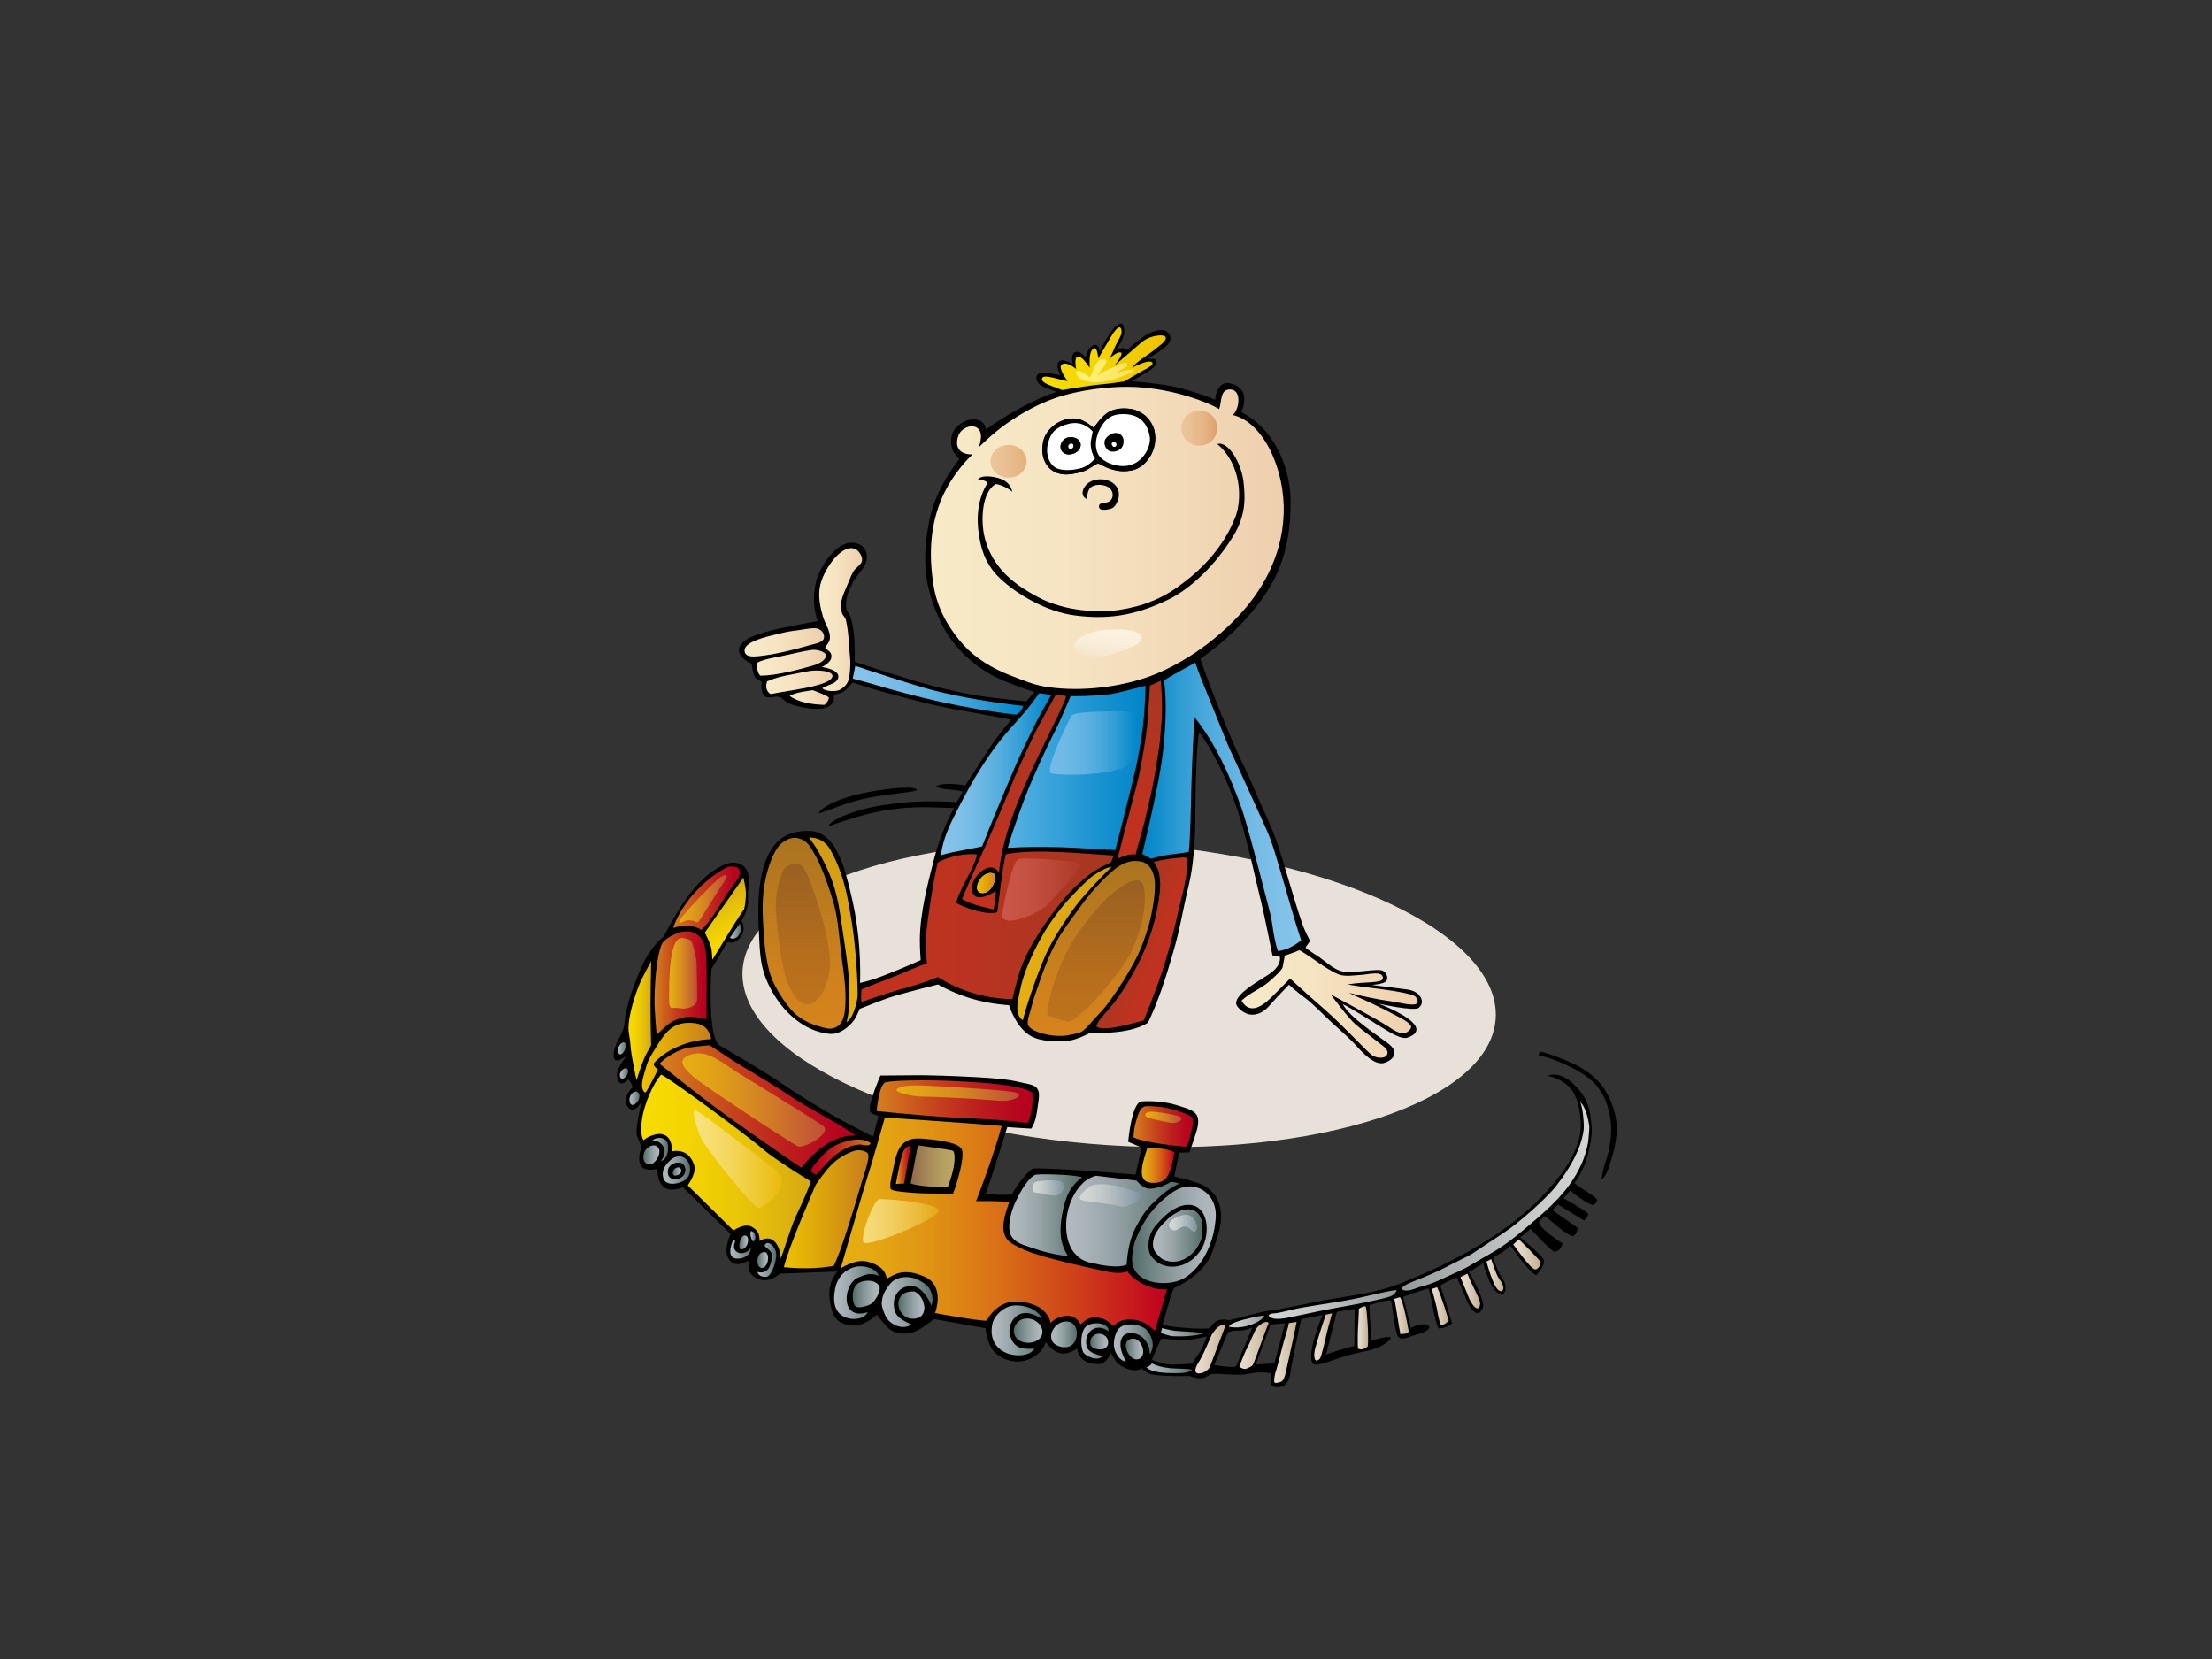 <?xml version="1.0" encoding="utf-8"?>
<!-- Generator: Adobe Illustrator 17.0.0, SVG Export Plug-In . SVG Version: 6.00 Build 0)  -->
<!DOCTYPE svg PUBLIC "-//W3C//DTD SVG 1.1//EN" "http://www.w3.org/Graphics/SVG/1.1/DTD/svg11.dtd">
<svg version="1.1" id="Layer_1" xmlns="http://www.w3.org/2000/svg" xmlns:xlink="http://www.w3.org/1999/xlink" x="0px" y="0px"
	 width="800px" height="600px" viewBox="0 0 800 600" enable-background="new 0 0 800 600" xml:space="preserve">
<rect x="0" y="0" width="800" height="600" fill="#333333" stroke="none"/>
<g>
	<path fill-rule="evenodd" clip-rule="evenodd" fill="#E8E1DA" d="M540.927,368.452c-2.049,30.139-64.682,50.608-139.889,45.718
		c-75.209-4.889-134.517-33.285-132.469-63.423c2.048-30.138,64.675-50.608,139.884-45.719
		C483.664,309.918,542.974,338.314,540.927,368.452z"/>
	<path fill-rule="evenodd" clip-rule="evenodd" d="M268.141,333.011c0.832,1.302,0.985,2.812,0.574,4.181
		c-0.474,1.603-1.72,3.01-3.54,3.646c-0.598,0.21-2.117-0.148-2.117-0.148l-5.772,9.839c0,0-1.252,19.409,1.635,25.766
		c0.242,0.537,0.951,1.569,0.951,1.569s16.644,9.68,22.023,13.415c5.378,3.735,13.276,8.769,22.722,14.002
		c2.596,1.438,11.183,5.805,11.183,5.805l1.936-7.591c0,0-2.683-0.383-3.079-1.672c-0.772-2.538,3.766-12.838,3.766-12.838
		s7.508-0.081,13.466-0.111c3.609-0.019,12.157,0.209,20.655,0.668c5.529,0.299,11.525,0.671,16.088,1.784
		c4.567,1.118,7.917,0.713,6.971,6.685c-0.482,3.055-0.692,7.38-2.635,10.171c-2.396-0.097-8.672-0.56-8.672-0.56
		s-5.705,18.417-7.818,24.289c3.142,0.026,6.375,0.523,9.629,0c1.572-3.75,6.392-8.855,7.395-9.247
		c0.618-0.241,8.862,0.071,17.234,0.596c5.213,0.326,19.936,1.573,19.936,1.573l2.217-9.8l-4.873-2.103
		c0,0,1.244-14.329,4.852-14.587c3.705-0.263,8.768,0.132,12.281,1.228c6.078,1.898,9.61,2.345,7.668,9.243
		c-0.733,2.597-2.657,7.966-2.657,7.966l-3.658,0.09l-1.831,8.591c0,0,8.01,1.912,10.337,3.133c4.452,2.33,6.323,6.134,6.591,10.291
		c0.301,4.651-1.568,9.581-3.267,14.208c-3.073,8.371-13.661,12.73-13.661,12.73s-0.67,1.104-1.155,2.694
		c-1.07,3.51-3.054,10.553-3.054,10.553s2.643,0.747,5.96,0.997c3.682,0.277,7.484,0.704,11.173,0.301
		c1.166-2.103,3.002-3.775,6.932-2.91c4.573-0.983,10.453-2.827,13.968-3.317c5.753-0.8,11.413-2.076,17.096-3.246
		c10.044-2.065,20.894-2.782,30.463-6.556c19.467-7.674,40.058-18.464,54.039-34.219c5.588-6.298,11.814-14.887,11.627-23.634
		c-0.077-3.363-0.705-7.23-2.108-10.292c-1.797-3.915-5.582-6.175-9.841-7.105c2.575-1.162,5.846,0.06,8.01,1.826
		c2.34,1.905,4.747,4.579,6.042,7.517c1.356,3.088,1.547,6.44,1.751,8.247c0.61,5.313-1.753,13.057-2.759,15.202
		c-1.006,2.148-1.74,3.792-3.385,5.998c1.921,1.791,6.891,4.245,8.234,6.087c-0.182,0.895-0.998,1.811-1.555,1.79
		c-2.068-0.076-8.236-5.191-8.236-5.191l-2.351,2.851c0,0,7.886,4.345,8.758,5.472c0.629,0.82-1.375,2.247-1.284,2.506
		c-0.124,0.108-9.425-5.728-9.425-5.728l-2.194,1.97l9.242,6.444c0,0-0.278,2.326-1.649,2.953c-1.372,0.625-10.156-7.25-10.156-7.25
		s-1.571,1.058-2.286,2.327c1.031,2.935,8.51,7.518,8.51,7.518s-0.276,2.953-2.839,3.043c-0.967,0.195-8.6-8.233-8.6-8.233
		l-3.821,3.114c0,0,6.283,5.014,8.123,7.356c0.948,1.212,0.684,3.004-2.305,6.327c-3.429-1.958-9.226-10.622-9.226-10.622
		s-1.19,0.985-3.201,2.327c-0.629,0.42-3.112,1.879-3.112,1.879s0.273,1.101,1.006,2.954c0.588,1.488,1.56,3.677,2.288,4.564
		c1.974,2.408,1.499,8.262-2.448,4.604c-2.301-2.135-4.505-10.062-4.505-10.062l-5.125,3.221c0,0,6.199,10.204,4.943,13.067
		c-1.758,3.995-4.596,0.289-6.056-3.581c-0.993-2.63-3.277-7.516-3.277-7.516s-3.387,1.164-5.989,2.898
		c1.139,3.022,4.269,13.618,4.269,13.618s-2.141,1.936-4.962,1.831c-1.406-3.612-1.992-7.73-2.778-11.487
		c-0.303-1.436-0.791-2.922-0.791-2.922s-2.867,0.751-5.124,1.61c-0.714,0.272-4.025,1.433-4.025,1.433s1.051,4.272,1.419,5.691
		c0.65,2.495,1.326,5.586,1.326,5.586s4.829-2.828,6.771-0.448c-0.408,1.954-4.209,2.507-6.042,3.223
		c-1.827,0.716-3.653,1.328-4.598,0.846c-1.255-0.642-1.257-1.653-2.018-5.492c-0.53-2.685-0.702-5.38-1.252-8.158
		c-3.098,0.069-7.868,1.794-7.868,1.794l0.73,12.798c0,0,10.552-3.295,5.821,0.45c-3.894,3.081-8.473,3.219-13.687,4.652
		c-5.216,1.431-11.778,4.498-13.13,3.27c-2.917-2.647,3.338-17.68,3.338-17.68l-7.685,1.522c0,0-2.531,11.422-3.383,16.288
		c-0.661,3.755-0.734,8.396-5.4,8.323c-3.14-0.048-2.211-2.548-2.012-5.012c-3.878-0.65-5.615-0.331-8.862,0.247
		c-3.699,0.665-8.906-0.312-12.898,0c-1.18,0.604-2.125,1.454-3.772,1.543c-1.646,0.09-3.975-0.833-3.975-0.833
		s-9.477,0.238-13.705-0.548c-1.588-0.297-3.755-2.2-3.755-2.2s-2.811,2.159-8.03-1.375c-1.419-0.961-2.13-2.832-3.101-4.228
		c-1.315,2.657-2.318,4.228-5.127,4.032c-4.418-0.196-6.624-2.553-7.043-5.631c-5.202,3.471-8.411,1.508-11.264-2.309
		c-2.37,6.565-11.344,9.78-18.116,4.053c-3.194-2.704-3.722-9.069-3.722-9.069l-18.665-3.339c0,0-4.195,3.448-6.826,4.516
		c-2.629,1.067-7.28,1.453-10.233-1.768c-1.549-1.68-3.616-4.318-3.616-4.318s-4.474,4.274-8.63,3.926
		c-5.926-0.497-7.628-3.141-8.43-9.619c-0.802-6.48,2.864-9.921,2.864-9.921l-20.883,0.781c0,0-3.35,3.181-6.969,2.157
		c-4.279-1.211-4.901-4.278-4.145-6.898c-2.352,1.168-5.992,2.754-7.762-1.456c-1.302-3.099,1.072-8.204,1.072-8.204l-17.228-16.854
		c0,0-4.454,2.009-6.965-0.111c-2.509-2.122-2.279-6.586-2.279-6.586s-4.367,1.353-5.937-1.115c-1.568-2.47,0.228-6.811,0.228-6.811
		s-1.808-4.085-1.825-4.799c-0.082-3.665,1.177-7.829,1.819-11.639c-1.265,2.42-3.578,4.465-5.34,1.449
		c-1.762-3.015,2.202-6.678,2.202-6.678s-0.909-1.9-1.587-2.767c-0.727,0.828-2.709,2.443-3.589,0.72
		c-1.855-3.627,1.321-6.68,2.862-9.251c-1.541,1.172-5.329,3.862-4.54-1.398c0.598-3.981,3.49-6.449,3.815-10.328
		c0.532-6.378,3.151-13.158,5.576-19.049c2.327-5.654,5.61-9.957,8.476-12.219c5.227-9.326,11.254-21.062,21.738-25.951
		c4.703-2.193,9.251-0.097,9.149,5.151c-0.055,2.546-0.361,5.094-0.246,7.643C270.71,329.184,268.141,333.011,268.141,333.011z
		 M272.366,448.973c1.48-0.612,0.824-3.569-0.727-3.729C271.057,446.069,271.683,448.256,272.366,448.973z M269.276,446.841
		c-1.26,0.028-2.55,3.893-1.453,4.977C270.478,452.196,271.633,446.788,269.276,446.841z M275.634,458.569
		c1.827-0.019,3.093-4.398,1.273-5.686C273.367,452.251,273.059,458.595,275.634,458.569z M329.59,476.873
		c7.03,0.616,5.116-8.255,1.092-9.774C322.461,466.634,323.955,476.378,329.59,476.873z M400.629,484.514
		c-1.199-3.38-7.177-2.778-6.177,2.133C396.003,488.599,401.706,488.93,400.629,484.514z M410.983,491.621
		c4.394-0.127,2.261-8.073-1.635-7.464C404.993,484.841,408.151,491.703,410.983,491.621z M416.589,491.841
		c0,0,4.444,1.689,7.281,1.689c2.84,0,7.161-0.362,7.161-0.362s1.235-1.69,2.842-4.107c1.605-2.414,2.467-5.675,2.467-5.675
		s-5.309,1.328-8.64,1.208c-3.333-0.121-7.409-0.484-7.409-0.484C419.55,484.111,416.589,491.841,416.589,491.841z M439.13,493.661
		l4.989-11.844c0,0,1.728-0.723,3.952-0.604c2.222,0.122,4.879-1.154,4.879-1.154s-5.364,12.995-5.857,13.961
		C446.599,494.987,439.13,493.661,439.13,493.661z M460.912,493.047l3.826-14.489l-5.185,0.483l-5.412,14.442L460.912,493.047z
		 M479.577,489.903l3.928-15.453l6.417-1.086l-0.099,13.407c0,0-1.999,0.479-4.468,1.203
		C482.887,488.7,479.577,489.903,479.577,489.903z"/>
	<path fill-rule="evenodd" clip-rule="evenodd" d="M402.597,119.01c1.254-1.57,3.123-2.612,3.598-1.406
		c1.24,3.158-0.494,5.828-2.663,9.205c2.913-1.921,3.859-0.15,3.859-0.15s5.624-4.728,7.399-5.675
		c3.112-1.658,6.798-2.652,8.286,0.262c1.489,2.913-3.474,5.828-8.278,8.584c1.243-0.155,3.128-0.26,3.453,0.711
		c0.325,0.971-1.037,2.565-2.701,3.603c-2.142,1.335-3.619,2.138-6.393,3.701c5.805,0.493,13.427,1.307,18.417,2.714
		c4.372,1.234,8.073,2.386,11.931,4.02c0.094-2.621,1.444-6.886,5.541-5.899c5.875,1.415,5.637,6.302,3.887,10.434
		c10.496,4.899,17.841,18.432,17.841,32.35c0,13.919-2.9,23.971-8.893,33.056c-4.708,7.136-12.565,15.852-23.751,23.752
		c2.873,8.725,9.234,24.521,12.784,32.489c2.558,5.74,4.659,9.527,7.063,15.382c2.908,7.072,6.293,13.385,8.6,20.672
		c2.909,9.168,5.199,17.841,8.303,26.95c1.177,3.455,2.944,6.499,2.944,6.499l-1.682,2.467c0,0,1.908,1.511,3.768,2.622
		c3.234,1.932,6.444,5.671,10.359,6.096c4.36,0.473,11.928-1.236,13.708-0.412c1.781,0.827,2.343,3.21,1.045,4.073
		c-1.295,0.862-4.913,1.109-4.913,1.109s11.743,1.504,12.277,1.563c2.746,0.306,4.477,1.244,5.383,2.877
		c0.567,1.023,0.924,2.305-0.587,3.786c-1.516,1.481-14.632-1.481-14.632-1.481s11.754,4.352,13.521,8.437
		c0.606,1.403-0.036,2.744-2.845,3.817c-2.205,0.847-5.926-1.449-9.582-3.7c-5.268-3.241-10.43-6.581-14.048-8.39
		c2.778,5.018,11.817,10.757,16.547,14.332c3.347,2.528,2.707,5.258-1.084,6.818c-3.769,1.551-8.379-3.671-11.087-6.675
		c-1.503-1.669-4.774-4.587-8.493-7.978c-3.371-3.072-6.742-6.802-9.923-9.047c-2.337-1.65-5.383-4.441-5.383-4.441
		s-4.507,4.635-7.148,7.649c-3.241,3.705-7.733,4.607-11.36,0.421c-3.509-4.055,9.806-10.414,12.554-12.791
		c3.564-3.084,2.591-5.477,2.591-5.477l-2.608-0.411c0,0-2.935-14.678-3.952-18.754c-3.861-15.479-6.524-31.214-14.042-47.212
		c-2.509-5.331-5.215-10.198-8.495-14.805c-1.009,4.442-1.306,20-1.334,24.229c-0.069,10.357-0.063,21.224-2.508,31.373
		c-1.938,8.054-2.969,15.051-5.549,23.96c-2.569,8.87-5.325,17.658-9.162,25.577c-7.201,4.606-20.707,3.554-20.707,3.554
		s-4.973,2.7-8.151,2.957c-4.115,0.33-9.726,0.388-13.45-1.692c-5.477-3.055-7.928-11.176-7.928-11.176s-6.897-0.329-13.873-2.467
		c-6.98-2.14-11.829-5.038-11.829-5.038s-12.537,3.1-17.689,4.79c-2.274,0.749-10.594,4.031-10.594,4.031s-1.211,2.92-2.02,4.031
		c-2.103,2.892-5.549,5.372-9.039,5.011c-9.137-0.942-16.74-7.888-21.176-16.305c-3.03-5.759-3.793-9.977-4.113-17.889
		c-0.24-6.015-2.203-26.37,6.495-35.22c2.745-2.792,6.91-4.155,12.057-3.93c9.505,0.416,12.57,14.617,14.328,21.609
		c2.771,11.012,3.893,22.022,3.589,33.34c3.915-0.929,6.1-1.67,11.82-3.973c5.717-2.303,10.091-4.277,10.091-4.277
		s-0.333-4.405-0.3-7.567c0.104-9.742,2.869-20.169,5.292-29.599c1.221-4.751,2.69-8.414,4.597-12.923
		c0.646-1.528,2.437-4.935,2.437-4.935s-6.701-0.186-10.152-0.279c-4.055-0.108-10.174,0.372-13.876,0.97
		c-7.977,1.288-14.099,3.448-21.35,5.899c0.524-1.33,3.033-2.703,4.939-3.529c7.713-3.34,15.006-4.151,18.849-4.67
		c10.888-1.47,22.562-0.5,22.562-0.5s1.508-2.417,2.158-3.74c-1.966-1.132-8.485-0.46-9.447-2.132
		c3.209-1.56,10.441-0.162,10.441-0.162s4.421-6.842,5.13-7.978c4.201-6.747,8.156-12.007,11.498-15.849
		c-8.223-1.506-14.227-2.663-18.626-3.408c-9.012-1.526-17.852-3.983-26.675-6.338c-5.315-1.419-12.115-3.686-12.115-3.686
		s-1.957,2.436-3.264,3.302c-1.058,0.702-3.63,1.139-3.63,1.139s2.103,6.909-10.415,4.678c-2.762-0.492-5.796-1.145-7.898-3.102
		c-2.158-2.01-4.024,0.104-6.495-0.918c-1.565-1.733-1.26-3.866-1.172-5.351c-0.8-0.713-1.72-0.378-2.544-1.955
		c-0.824-1.579-0.771-3.07-1.089-4.621c-1.753-0.658-7.814-4.18-2.363-8.351c2.181-1.671,6.159-2.749,9.607-3.657
		c4.518-1.192,16.653-3.373,16.653-3.373s-2.61-6.251-0.505-14.559c1.219-4.827,7.032-14.133,13.123-13.772
		c5.926,0.351,6.327,6.316,3.364,9.801c-3.275,3.849-6.075,8.863-5.723,13.512c0.097,1.309,0.923,1.911,1.47,3.278
		c2.092,5.176,1.642,16.463,1.642,16.463s12.327,4.13,22.03,6.991c6.921,2.04,14.563,3.9,21.689,5.122
		c5.433,0.933,18.34,2.199,18.34,2.199s1.634-1.898,2.955-3.348c-5.899-2.081-12.667-4.174-18.331-7.911
		c-6.517-4.303-11.952-10.025-15.327-16.977c-6.472-13.328-7.14-23.63-4.173-37.988c1.24-5.995,4.542-12.712,8.035-17.798
		c0.913-1.33,2.663-3.607,2.663-3.607s-0.88-0.792-1.723-1.944c-1.722-2.358-1.731-6.618,0.031-8.831
		c1.336-1.677,3.727-3.584,6.659-3.565c3.757,0.025,4.551,2.37,4.562,3.744c6.276-4.731,17.572-11.189,25.6-13.695
		c-2.729-1.328-7.581-1.973-7.269-5.331c0.282-3.026,7.106-0.846,8.837-0.707c-1.602-1.854-2.74-8.26,4.427-3.914
		c-1.539-4.274,1.714-6.553,4.611-2.244c-0.168-3.039,4.422-7.863,5.016-2.199C398.815,124.768,400.573,121.547,402.597,119.01z
		 M355.21,322.987c2.776,0.193,5.394-3.984,4.358-6.931C355.253,313.928,350.744,322.677,355.21,322.987z"/>
	<linearGradient id="SVGID_1_" gradientUnits="userSpaceOnUse" x1="376.85" y1="129.726" x2="421.618" y2="129.726">
		<stop  offset="0" style="stop-color:#F8DC00"/>
		<stop  offset="0.403" style="stop-color:#F5D600"/>
		<stop  offset="0.933" style="stop-color:#EEC600"/>
		<stop  offset="1" style="stop-color:#EDC300"/>
	</linearGradient>
	<path fill-rule="evenodd" clip-rule="evenodd" fill="url(#SVGID_1_)" d="M405.626,120.244c-0.085,1.069-1.054,2.558-1.853,4.113
		c-0.938,1.839-1.259,3.124-2.782,5.828c1.273-1.798,3.962-3.361,4.551-2.538c0.587,0.822-2.553,4.671-2.553,4.671
		s5.176-4.517,6.673-5.74c2.655-2.169,4.017-4.082,7.569-4.936c1.045-0.251,4.123-0.822,4.374,0.494
		c0.251,1.316-2.574,3.085-3.878,4.185c-2.723,2.304-6.122,3.947-8.377,6.708c2.917-1.517,6.4-2.859,7.296-2.01
		c0.891,0.85-1.472,2.071-3.536,3.126c-0.949,0.488-6.475,3.783-6.475,3.783s-4.383,0.729-8.914,1.142
		c-4.617,0.423-13.537,1.984-13.537,1.984s-2.385-0.836-3.701-1.398c-1.313-0.562-4.206-1.48-3.532-2.961
		c0.673-1.48,6.442,0.779,9.143,1.131c-1.406-1.953-3.713-5.63-1.634-6.217c2.078-0.589,4.769,1.878,4.769,1.878
		s-0.995-4.483,0.683-4.545c1.673-0.061,4.176,4.087,4.176,4.087s-0.088-2.626,0.061-4c0.149-1.397,0.78-3.023,1.754-3.107
		c0.979-0.085,1.314,3.699,1.314,3.699s3.296-5.636,4.374-7.485c1.075-1.847,2.265-3.461,3.027-3.7
		C405.376,118.194,405.709,119.175,405.626,120.244z"/>
	<linearGradient id="SVGID_2_" gradientUnits="userSpaceOnUse" x1="336.67" y1="194.532" x2="464.291" y2="194.532">
		<stop  offset="0" style="stop-color:#F8EAC7"/>
		<stop  offset="0.376" style="stop-color:#F6E4C2"/>
		<stop  offset="0.869" style="stop-color:#F0D4B2"/>
		<stop  offset="1" style="stop-color:#EECEAD"/>
	</linearGradient>
	<path fill-rule="evenodd" clip-rule="evenodd" fill="url(#SVGID_2_)" d="M440.957,147.954c0.92-2.891,0.326-6.89,3.638-7.107
		c4.582-0.299,3.785,7.032,1.271,9.24c11.049,2.574,18.976,19.586,18.395,35.825c-0.579,16.238-8.71,28.64-16.044,36.536
		c-11.889,12.798-25.503,19.895-33.964,22.708c-9.262,3.079-22.29,5.13-35.061,3.376c-5.299-0.727-9.045-2.471-13.714-4.239
		c-6.522-2.47-12.564-6.186-16.818-10.826c-4.253-4.64-9.472-11.985-11.018-21.651c-1.547-9.666-1.596-20.119,2.489-30.455
		c4.083-10.336,11.627-17.058,11.627-17.058s-4.316,0.508-5.449-2.843c-0.563-1.665,0.115-4.441,1.452-5.686
		c0.894-0.835,2.774-1.977,4.603-1.49c4.267,1.139,1.572,7.531,1.572,7.531s4.942-4.998,9.996-8.53
		c1.792-1.252,9.045-6.378,17.986-9.418c8.939-3.04,19.404-4.005,25.809-3.979C421.979,139.945,435.502,144.786,440.957,147.954z
		 M388.274,151.331c-5.253-0.049-9.945,3.982-10.9,7.997c-1.649,6.904,1.933,12.455,8.538,12.261c2.1-0.062,5.441-0.95,6.9-1.778
		c1.116-0.63,1.682-2.826,3.454-2.843c0.807-0.008,1.984,1.135,2.906,1.601c2.64,1.325,5.971,2.343,9.993,1.598
		c5.336-0.988,9.642-7.53,8.356-14.393c-0.599-3.195-5.26-7.318-8.174-7.821c-1.811-0.311-3.873-0.248-5.45,0
		c-4.148,0.654-5.952,3.681-8.358,6.754C393.299,152.956,391.088,151.357,388.274,151.331z"/>
	<path fill-rule="evenodd" clip-rule="evenodd" d="M395.54,154.708c2.406-3.073,4.03-5.594,8.358-6.754
		c1.541-0.412,3.639-0.311,5.45,0c2.914,0.503,6.957,2.805,8.174,7.821c1.649,6.79-3.021,13.405-8.356,14.393
		c-4.022,0.745-7.354-0.274-9.993-1.598c-0.923-0.466-2.125-0.949-2.125-0.949s-2.925,1.754-4.035,2.386
		c-1.464,0.828-5.001,1.521-7.101,1.583c-6.605,0.195-10.188-5.357-8.538-12.261c0.956-4.015,5.648-8.046,10.9-7.997
		C391.088,151.357,393.299,152.956,395.54,154.708z M410.439,150.442c-2.494-0.968-6.625-0.982-8.904,0.356
		c-3.387,1.99-6.834,8.902-4.358,13.505c1.547,2.876,7.147,5.135,11.627,3.909c4.496-1.23,6.549-6.074,6.903-11.195
		C414.605,154.376,413.158,151.497,410.439,150.442z"/>
	<path fill-rule="evenodd" clip-rule="evenodd" fill="#FFFFFF" d="M415.8,157.75c0.683,3.858-2.5,9.232-6.996,10.462
		c-4.48,1.226-10.08-1.033-11.627-3.909c-2.476-4.603,0.971-11.515,4.358-13.505c2.279-1.338,6.411-1.324,8.904-0.356
		C413.158,151.497,415.12,153.892,415.8,157.75z"/>
	<path fill-rule="evenodd" clip-rule="evenodd" fill="#FFFFFF" d="M379.136,159.889c0.949-3.103,2.305-5.437,7.652-6.662
		c5.348-1.225,8.411,2.88,8.411,2.88s-0.775,3.325-0.747,4.466c0.074,3.346,1.585,5.238,1.585,5.238s-2.269,2.714-4.876,3.455
		c-2.608,0.741-5.896,1.061-8.325,0.328C379.23,168.506,377.946,163.766,379.136,159.889z M384.277,163.415
		c1.903,2.122,6.895,0.351,6.539-2.843c-0.182-1.643-2.211-2.889-4.724-2.31C384.231,158.69,382.556,161.492,384.277,163.415z"/>
	<path fill-rule="evenodd" clip-rule="evenodd" d="M403.189,156.598c2.965-0.22,3.829,2.812,2.77,4.852
		c-0.735,1.423-2.641,2.188-4.424,1.786c-1.007-0.227-2.514-1.926-1.998-3.908C399.785,158.369,401.506,156.723,403.189,156.598z
		 M402.263,160.927c0.422,0.056,0.697-0.028,0.909-0.177c0.085-0.559-0.228-0.727-0.545-0.889
		C402.401,160.342,401.925,160.302,402.263,160.927z"/>
	<path fill-rule="evenodd" clip-rule="evenodd" d="M386.093,158.262c2.512-0.579,4.541,0.667,4.724,2.31
		c0.356,3.194-4.636,4.965-6.539,2.843C382.556,161.492,384.231,158.69,386.093,158.262z M386.276,161.816
		c0.202,0.038,0.281,0.196,0.361,0.355c0.898-0.073,1.656-0.275,1.456-1.42C387.265,160.384,386.097,160.668,386.276,161.816z"/>
	<path fill-rule="evenodd" clip-rule="evenodd" fill="#FFFFFF" d="M402.627,159.861c0.643-0.22,1.234,0.438,1.146,1.096
		c-0.082,0.658-1.006,0.905-1.428,0.33C401.925,160.712,401.98,160.079,402.627,159.861z"/>
	<path fill-rule="evenodd" clip-rule="evenodd" fill="#FFFFFF" d="M386.622,160.793c0.334-0.329,1.177-0.664,1.472-0.043
		c0.14,0.299,0.212,0.958-0.129,1.277c-0.359,0.341-1.139,0.326-1.328,0.144C386.276,161.816,386.286,161.122,386.622,160.793z"/>
	<path fill-rule="evenodd" clip-rule="evenodd" d="M440.232,160.572c4.118-1.146,8.887,7.24,9.532,13.933
		c0.411,4.282,1.32,11.229-3.774,19.436c-8.212,13.236-17.892,20.177-23.197,22.782c-13.625,6.691-23.776,7.166-33.974,5.865
		c-10.196-1.3-20.829-7.487-27.015-13.287c-6.186-5.799-7.125-12.154-7.74-15.771c-1.067-6.309-0.413-13.367,3.143-18.921
		c-0.89-0.894-2.199-1.036-3.536-1.207c0.829-1.229,3.531-1.504,7.169-0.571c3.556,0.913,4.75,2.953,5.27,4.976
		c-1.571-1.19-3.711-2.432-6.009-2.755c-5.052,3.004-5.1,12.582-4.473,16.848c1.536,10.441,8.357,16.422,11.567,18.901
		c3.413,2.638,7.481,4.827,9.923,6.004c1.475,0.711,5.237,2.247,9.587,3.125c5.376,1.087,11.608,1.428,15.01,1.056
		c7.983-0.869,16.15-2.986,24.076-8.593c7.926-5.606,16.432-13.725,20.981-25.347C449.207,180.829,449.183,168.126,440.232,160.572z
		"/>
	<path fill-rule="evenodd" clip-rule="evenodd" d="M402.263,177.985c-0.397-1.157-1.246-1.816-2.104-2.139
		c-1.915-0.723-3.427-0.545-4.37-0.247c-2.265,0.712-2.356,2.303-2.792,4.874c-2.925-1.417-1.077-5.368,1.998-6.575
		c4.402-1.724,10.248,0.628,9.631,5.687c-0.133,1.092-0.924,3.307-2.18,4.087c-0.771,0.477-4.957,1.538-4.976-0.426
		c-0.017-1.667,1.913-1.154,3.341-1.706C402.139,181.024,402.748,179.405,402.263,177.985z"/>
	<linearGradient id="SVGID_3_" gradientUnits="userSpaceOnUse" x1="296.282" y1="224.093" x2="311.803" y2="224.093">
		<stop  offset="0" style="stop-color:#F8EAC7"/>
		<stop  offset="0.376" style="stop-color:#F6E4C2"/>
		<stop  offset="0.869" style="stop-color:#F0D4B2"/>
		<stop  offset="1" style="stop-color:#EECEAD"/>
	</linearGradient>
	<path fill-rule="evenodd" clip-rule="evenodd" fill="url(#SVGID_3_)" d="M297.397,248.885c1.769-1.234,5.659-1.608,5.803-4.114
		c0.159-2.745-5.97-3.536-5.97-3.536s3.236-1.451,3.448-3.536c0.188-1.891-0.987-2.164-2.337-3.383
		c0.984-1.699,2.335-2.504,1.64-5.331c-0.516-2.086-1.745-3.897-2.366-6.041c-0.891-3.093-1.937-7.447-0.907-11.552
		c0.912-3.625,3.181-7.183,4.906-9.238c1.265-1.51,4.653-5.012,7.81-3.554c1.144,0.527,2.536,2.588,2.363,4.087
		c-0.143,1.231-1.459,2.064-2.542,3.199c-1.083,1.134-1.805,3.427-2.724,5.507c-0.829,1.871-1.844,4.238-2.181,5.865
		c-0.295,1.432-0.204,3.201,0.18,4.443c0.292,0.941,1.232,1.644,1.455,2.665c1.102,5.049,1.066,10.245,1.431,13.169
		c0.276,2.231,0.105,4.176-0.169,6.745c-0.275,2.573-1.409,4.065-3.616,5.264C302.538,250.129,298.428,250.172,297.397,248.885z"/>
	<linearGradient id="SVGID_4_" gradientUnits="userSpaceOnUse" x1="269.276" y1="232.319" x2="298.031" y2="232.319">
		<stop  offset="0" style="stop-color:#F8EAC7"/>
		<stop  offset="0.376" style="stop-color:#F6E4C2"/>
		<stop  offset="0.869" style="stop-color:#F0D4B2"/>
		<stop  offset="1" style="stop-color:#EECEAD"/>
	</linearGradient>
	<path fill-rule="evenodd" clip-rule="evenodd" fill="url(#SVGID_4_)" d="M294.89,227.208c1.607,0.042,3.473,1.544,3.091,3.554
		c-0.323,1.696-3.325,2.051-5.452,2.665c-5.719,1.652-12.222,3.293-18.348,3.909c-1.991,0.201-4.915,0.333-4.906-2.133
		c0.014-3.227,8.573-5.052,11.082-5.686c2.042-0.516,4.56-1.141,7.087-1.421C289.929,227.82,292.492,227.146,294.89,227.208z"/>
	<linearGradient id="SVGID_5_" gradientUnits="userSpaceOnUse" x1="273.774" y1="239.679" x2="298.71" y2="239.679">
		<stop  offset="0" style="stop-color:#F8EAC7"/>
		<stop  offset="0.376" style="stop-color:#F6E4C2"/>
		<stop  offset="0.869" style="stop-color:#F0D4B2"/>
		<stop  offset="1" style="stop-color:#EECEAD"/>
	</linearGradient>
	<path fill-rule="evenodd" clip-rule="evenodd" fill="url(#SVGID_5_)" d="M275.029,244.36c-1.037-0.612-1.536-3.576-1.092-4.688
		c1.626-1.086,6.211-1.882,8.324-2.303c4.68-0.931,7.796-1.835,11.544-2.342c1.477-0.2,4.822,0.654,4.903,1.955
		c0.111,1.817-2.693,3.143-4.502,3.678C288.738,242.273,280.055,244.426,275.029,244.36z"/>
	<linearGradient id="SVGID_6_" gradientUnits="userSpaceOnUse" x1="470.571" y1="291.813" x2="413.108" y2="291.813">
		<stop  offset="0" style="stop-color:#86C4EA"/>
		<stop  offset="0.141" style="stop-color:#80C1E9"/>
		<stop  offset="0.327" style="stop-color:#70B9E4"/>
		<stop  offset="0.539" style="stop-color:#54ADDD"/>
		<stop  offset="0.768" style="stop-color:#2E9BD4"/>
		<stop  offset="1" style="stop-color:#0085C8"/>
	</linearGradient>
	<path fill-rule="evenodd" clip-rule="evenodd" fill="url(#SVGID_6_)" d="M432.282,239.672c0,0,1.599,4.607,3.281,8.637
		c1.681,4.029,8.295,20.779,9.031,22.257c1.244,2.505,12.573,27.46,13.623,29.853c2.183,4.987,3.617,10.549,5.27,15.994
		c2.321,7.661,4.482,15.88,7.084,23.634c-2.103,1.861-5.285,3.579-8.358,3.908c-1.293-2.961-2.285-11.435-2.541-12.438
		c-0.73-2.844-8.016-31.672-10.536-38.915c-4.32-12.408-9.968-24.293-17.107-33.19c-0.336,4.032-1.008,18.261-1.177,25.663
		c-0.168,7.402-0.361,18.28-0.923,23.03c-3.129,0.588-5.551,0.74-8.075,1.152c-2.522,0.41-5.603,1.291-5.603,1.291l-3.143-1.703
		c0,0,5.213-21.385,6.895-32.572c1.682-11.186,2.057-22.865,0.971-30.229C425.639,243.21,432.282,239.672,432.282,239.672z"/>
	<linearGradient id="SVGID_7_" gradientUnits="userSpaceOnUse" x1="308.414" y1="249.654" x2="369.928" y2="249.654">
		<stop  offset="0" style="stop-color:#86C4EA"/>
		<stop  offset="0.141" style="stop-color:#80C1E9"/>
		<stop  offset="0.327" style="stop-color:#70B9E4"/>
		<stop  offset="0.539" style="stop-color:#54ADDD"/>
		<stop  offset="0.768" style="stop-color:#2E9BD4"/>
		<stop  offset="1" style="stop-color:#0085C8"/>
	</linearGradient>
	<path fill-rule="evenodd" clip-rule="evenodd" fill="url(#SVGID_7_)" d="M338.016,249.79c10.268,2.535,21.22,4.331,31.908,5.494
		c0.079,1.228-1.131,2.401-2.36,3.2c-18.825-2.202-36.458-6.412-52.325-11.197c-2.277-0.686-6.825-1.857-6.825-1.857l0.926-4.606
		C309.34,240.823,330.734,247.99,338.016,249.79z"/>
	<linearGradient id="SVGID_8_" gradientUnits="userSpaceOnUse" x1="277.122" y1="246.764" x2="301.083" y2="246.764">
		<stop  offset="0" style="stop-color:#F8EAC7"/>
		<stop  offset="0.376" style="stop-color:#F6E4C2"/>
		<stop  offset="0.869" style="stop-color:#F0D4B2"/>
		<stop  offset="1" style="stop-color:#EECEAD"/>
	</linearGradient>
	<path fill-rule="evenodd" clip-rule="evenodd" fill="url(#SVGID_8_)" d="M301.068,244.623c-0.306,1.794-4.319,2.916-6.903,3.553
		c-4.562,1.124-10.39,1.846-15.442,2.844c-1.467-0.781-2.012-2.629-1.273-4.62c3.382-1.382,5.483-1.875,9.604-2.615
		c1.251-0.224,4.794-1.008,6.054-1.152C296.762,242.215,301.376,242.828,301.068,244.623z"/>
	<linearGradient id="SVGID_9_" gradientUnits="userSpaceOnUse" x1="412.261" y1="310.547" x2="412.261" y2="246.169">
		<stop  offset="0" style="stop-color:#C3311F"/>
		<stop  offset="0.402" style="stop-color:#BB3320"/>
		<stop  offset="1" style="stop-color:#A63721"/>
	</linearGradient>
	<path fill-rule="evenodd" clip-rule="evenodd" fill="url(#SVGID_9_)" d="M410.669,309.093c-1.179-0.412-4.287,0.328-6.409,1.455
		c0.356-2.443,6.913-26.527,7.599-29.85c1.08-5.246,2.68-13.8,3.103-19.229c0.417-5.428,0.912-13.494,0.912-13.494l3.964-1.804
		c0,0,0.158,2.222,0.337,5.429c0.182,3.32,0.039,7.737-0.077,9.286c-0.192,2.515-0.441,4.95-0.574,7.016
		c-0.094,1.378-1.064,7.103-1.273,8.529c-0.924,6.291-2.434,12.838-3.817,18.659C413.162,300.452,412.101,303.664,410.669,309.093z"
		/>
	<linearGradient id="SVGID_10_" gradientUnits="userSpaceOnUse" x1="364.474" y1="277.713" x2="414.285" y2="277.713">
		<stop  offset="0" style="stop-color:#56B1E3"/>
		<stop  offset="0.636" style="stop-color:#1C93D1"/>
		<stop  offset="1" style="stop-color:#0085C8"/>
	</linearGradient>
	<path fill-rule="evenodd" clip-rule="evenodd" fill="url(#SVGID_10_)" d="M403.355,307.446c0,0-15.925-0.953-20.178-1.047
		c-6.469-0.141-12.942-0.132-18.703,0.239c1.696-6.287,6.434-18.972,7.682-21.893c4.038-9.46,6.078-13.778,10.513-22.619
		c1.051-2.096,4.54-10.364,4.54-10.364s3.445,0.031,5.061-0.032c3.179-0.124,6.252-0.266,9.446-0.71
		c2.99-0.417,12.57-3.04,12.57-3.04s-0.036,7.216-1.008,15.298c-0.554,4.598-1.822,11.486-2.525,14.557
		C409.022,285.449,403.355,307.446,403.355,307.446z"/>
	<linearGradient id="SVGID_11_" gradientUnits="userSpaceOnUse" x1="285.626" y1="252.277" x2="299.799" y2="252.277">
		<stop  offset="0" style="stop-color:#F8EAC7"/>
		<stop  offset="0.376" style="stop-color:#F6E4C2"/>
		<stop  offset="0.869" style="stop-color:#F0D4B2"/>
		<stop  offset="1" style="stop-color:#EECEAD"/>
	</linearGradient>
	<path fill-rule="evenodd" clip-rule="evenodd" fill="url(#SVGID_11_)" d="M299.799,252.263c-0.163,1.266-0.904,1.961-1.637,2.666
		c-5.103-0.161-9.474-1.039-12.536-3.199c1.339-1.301,8.325-2.105,8.325-2.105S298.248,251.112,299.799,252.263z"/>
	<linearGradient id="SVGID_12_" gradientUnits="userSpaceOnUse" x1="340.31" y1="279.999" x2="380.23" y2="279.999">
		<stop  offset="0" style="stop-color:#86C4EA"/>
		<stop  offset="0.141" style="stop-color:#80C1E9"/>
		<stop  offset="0.327" style="stop-color:#70B9E4"/>
		<stop  offset="0.539" style="stop-color:#54ADDD"/>
		<stop  offset="0.768" style="stop-color:#2E9BD4"/>
		<stop  offset="1" style="stop-color:#0085C8"/>
	</linearGradient>
	<path fill-rule="evenodd" clip-rule="evenodd" fill="url(#SVGID_12_)" d="M375.856,250.694l4.374,0.658c0,0-2.6,4.458-3.765,6.597
		c-1.099,2.022-5.53,10.581-9.777,20.38c-4.681,10.812-8.997,21.386-11.478,27.776c-3.393,0.852-10.554,1.836-14.901,3.199
		c0.634-5.985,3.572-11.831,6.36-17.236c5.202-10.095,11.213-20.244,18.893-28.788c1.743-1.939,3.614-4.028,5.634-6.396
		C372.51,255.342,375.856,250.694,375.856,250.694z"/>
	<linearGradient id="SVGID_13_" gradientUnits="userSpaceOnUse" x1="366.735" y1="328.914" x2="366.735" y2="251.278">
		<stop  offset="0" style="stop-color:#C3311F"/>
		<stop  offset="0.402" style="stop-color:#BB3320"/>
		<stop  offset="1" style="stop-color:#A63721"/>
	</linearGradient>
	<path fill-rule="evenodd" clip-rule="evenodd" fill="url(#SVGID_13_)" d="M385.528,252.01c-0.209,1.485-3.895,8.813-7.324,15.916
		c-1.185,2.459-6.822,13.549-11.009,24.469c-3.325,8.679-5.416,16.866-5.888,23.277c-0.672-1.233-1.764-1.899-2.829-1.926
		c-3.878-0.097-8.242,5.733-6.721,9.241c1.339,3.083,6.134,0.82,8.374-0.734c0,2.55-0.758,6.661-0.758,6.661
		s-8.49-1.645-11.431-3.794c3.543-8.662,7.778-17.336,11.602-26.309c2.115-4.968,4.639-10.776,6.566-15.628
		c1.925-4.854,7.922-17.585,8.355-18.48c0.841-1.722,7.28-13.269,7.28-13.269S384.889,250.828,385.528,252.01z"/>
	<path fill-rule="evenodd" clip-rule="evenodd" d="M331.591,285.848c-2.473,0.825-9.191,1.148-16.793,2.548
		c-7.599,1.4-13.323,4.093-18.634,5.803c-0.013-1.557,6.244-5.532,17.424-7.635C322.177,284.949,331.723,284.046,331.591,285.848z"
		/>
	<linearGradient id="SVGID_14_" gradientUnits="userSpaceOnUse" x1="301.354" y1="369.627" x2="301.354" y2="302.894">
		<stop  offset="0" style="stop-color:#E6AF12"/>
		<stop  offset="0.49" style="stop-color:#DEA714"/>
		<stop  offset="1" style="stop-color:#D09A17"/>
	</linearGradient>
	<path fill-rule="evenodd" clip-rule="evenodd" fill="url(#SVGID_14_)" d="M292.53,302.906c0,0,4.964-0.461,7.644,4.21
		c1.936,3.373,4.375,8.473,6.166,16.759c0.518,2.407,0.956,5.161,1.45,7.995c0.508,2.88,1.218,8.036,1.635,13.15
		c0.421,5.114,0.741,9.742,0.755,14.738c0.008,2.385-1.769,9.014-4.036,9.869c1.346-4.194,1.298-11.924,0.59-18.67
		c-0.618-5.89-1.722-12.436-2.393-17.131c-0.971-6.758-1.979-12.972-5.594-20.54C295.13,305.719,292.53,302.906,292.53,302.906z"/>
	<linearGradient id="SVGID_15_" gradientUnits="userSpaceOnUse" x1="290.812" y1="372.031" x2="290.812" y2="303.01">
		<stop  offset="0" style="stop-color:#D6841C"/>
		<stop  offset="0.294" style="stop-color:#CE811D"/>
		<stop  offset="0.752" style="stop-color:#B8791E"/>
		<stop  offset="1" style="stop-color:#A9741F"/>
	</linearGradient>
	<path fill-rule="evenodd" clip-rule="evenodd" fill="url(#SVGID_15_)" d="M288.737,303.17c3.274,0.808,4.372,3.043,6.476,6.826
		c2.101,3.784,5.265,12.663,6.583,17.788c1.281,4.979,1.7,10.985,2.362,16.525c0.698,5.842,1.711,11.47,1.635,17.236
		c-0.069,5.224-0.629,10.357-5.811,10.484c-1.034,0.026-4.135-0.927-5.092-1.245c-2.861-0.945-6.072-2.705-8.173-4.975
		c-2.101-2.269-4.961-6.135-7.146-10.823c-2.188-4.688-3.021-12.241-3.365-17.436c-0.496-7.534-0.708-13.301,0.673-19.741
		c0.833-3.882,2.522-8.892,4.568-11.527C283.103,304.156,285.912,302.473,288.737,303.17z"/>
	<linearGradient id="SVGID_16_" gradientUnits="userSpaceOnUse" x1="311.453" y1="335.186" x2="402.851" y2="335.186">
		<stop  offset="0" style="stop-color:#C3311F"/>
		<stop  offset="0.402" style="stop-color:#BB3320"/>
		<stop  offset="1" style="stop-color:#A63721"/>
	</linearGradient>
	<path fill-rule="evenodd" clip-rule="evenodd" fill="url(#SVGID_16_)" d="M402.851,309.421c-0.673,1.151-0.926,2.386-0.926,2.386
		s-4.036,1.809-6.475,3.455c-2.437,1.644-6.643,5.346-8.746,7.649c-2.101,2.302-5.72,6.791-8.787,11.269
		c-4.168,6.09-8.116,12.924-9.811,19.547c-0.543,2.115-1.334,4.797-1.998,7.643c-10.736-0.223-19.902-3.518-26.888-7.997
		c-1.864,0.756-5.833,2.354-11.971,4c-6.138,1.645-15.724,5.017-15.724,5.017s-0.209-3.386,0.08-4.575
		c3.948-1.687,8.228-3.178,12.198-4.802c3.95-1.614,8.659-3.701,11.42-4.617c-0.201-2.217-0.411-4.639-0.521-7.142
		c-0.127-2.848,2.771-23.276,4.491-29.285c3.697-2.384,11.475-3.594,14.197-2.844c-1.461,5.797-5.729,11.035-7.631,17.414
		c3.438,1.962,11.164,4.542,14.899,3.377c1.022-6.998,1.577-14.45,3.087-20.969C374.652,306.862,391.047,308.699,402.851,309.421z"
		/>
	<linearGradient id="SVGID_17_" gradientUnits="userSpaceOnUse" x1="422.887" y1="344.474" x2="407.44" y2="338.852">
		<stop  offset="0" style="stop-color:#C3311F"/>
		<stop  offset="0.402" style="stop-color:#BB3320"/>
		<stop  offset="1" style="stop-color:#A63721"/>
	</linearGradient>
	<path fill-rule="evenodd" clip-rule="evenodd" fill="url(#SVGID_17_)" d="M429.514,310.547c0.011,6.858-2.078,13.285-3.449,19.37
		c-0.587,2.589-1.149,5.167-1.82,7.641c-0.32,1.186-1.842,7.662-4.154,14.468c-2.814,8.28-6.478,17.026-6.478,17.026
		s-8.652,2.488-12.622,2.8c-1.532,0.122-3.385,0.268-4.54-0.711c0.794-2.013,2.393-3.744,3.815-5.331
		c4.265-4.759,7.625-10.112,10.9-16.346c4.243-8.083,7.526-17.75,8.358-27.9c0.169-2.08-0.003-4.54-0.546-6.575
		c-0.141-0.526-1.663-3.266-1.663-3.266s4.309-1.114,7.401-1.316C425.49,310.357,428.989,309.694,429.514,310.547z"/>
	<linearGradient id="SVGID_18_" gradientUnits="userSpaceOnUse" x1="394.694" y1="374.651" x2="394.694" y2="311.389">
		<stop  offset="0" style="stop-color:#D6841C"/>
		<stop  offset="0.294" style="stop-color:#CE811D"/>
		<stop  offset="0.752" style="stop-color:#B8791E"/>
		<stop  offset="1" style="stop-color:#A9741F"/>
	</linearGradient>
	<path fill-rule="evenodd" clip-rule="evenodd" fill="url(#SVGID_18_)" d="M408.734,311.56c1.993-0.406,4.157,0.012,4.684,0.226
		c3.041,1.239,4.339,4.52,4.286,8.891c-0.053,4.372-1.309,10.801-2.326,14.242c-1.015,3.442-2.53,7.819-4.214,11.169
		c-2.578,5.131-5.877,10.409-9.086,14.926c-1.632,2.299-3.131,4.215-5.449,6.575c-2.006,2.039-4.21,5.206-6.175,5.864
		c-1.141,0.382-3.801,0.919-4.907,1.066c-5.038,0.676-13.217-1.314-13.808-4.087c-0.297-1.395,0.621-3.681,1.092-5.507
		c0.479-1.867,1.006-3.68,1.453-4.977c2.683-7.821,4.855-14.471,8.719-20.968c2.065-3.472,5.719-8.317,8.074-11.545
		c3.01-4.126,7.242-9.034,11.773-12.831C404.271,313.411,406.456,312.026,408.734,311.56z"/>
	<linearGradient id="SVGID_19_" gradientUnits="userSpaceOnUse" x1="243.476" y1="324.846" x2="267.653" y2="324.846">
		<stop  offset="0" style="stop-color:#D5801C"/>
		<stop  offset="0.032" style="stop-color:#D47A1C"/>
		<stop  offset="0.355" style="stop-color:#C6461D"/>
		<stop  offset="0.635" style="stop-color:#BD201E"/>
		<stop  offset="0.86" style="stop-color:#B7091F"/>
		<stop  offset="1" style="stop-color:#B5001F"/>
	</linearGradient>
	<path fill-rule="evenodd" clip-rule="evenodd" fill="url(#SVGID_19_)" d="M253.652,336.313c-2.586-1.794-6.769-1.911-10.175-0.709
		c2.919-8.816,11.249-17.777,19.621-22.035c0.672-0.341,2.319-0.145,3.27,0c3.476,2.325-0.882,5.499-3.813,10.307
		C259.621,328.684,256.243,334.106,253.652,336.313z"/>
	<linearGradient id="SVGID_20_" gradientUnits="userSpaceOnUse" x1="353.365" y1="319.358" x2="359.8" y2="319.358">
		<stop  offset="0" style="stop-color:#EDC100"/>
		<stop  offset="0.721" style="stop-color:#DC9714"/>
		<stop  offset="1" style="stop-color:#D5851C"/>
	</linearGradient>
	<path fill-rule="evenodd" clip-rule="evenodd" fill="url(#SVGID_20_)" d="M359.568,316.056c1.036,2.946-1.582,7.124-4.358,6.931
		C350.744,322.677,355.253,313.928,359.568,316.056z"/>
	<linearGradient id="SVGID_21_" gradientUnits="userSpaceOnUse" x1="367.928" y1="341.23" x2="402.095" y2="341.23">
		<stop  offset="0" style="stop-color:#E6AF12"/>
		<stop  offset="0.49" style="stop-color:#DEA714"/>
		<stop  offset="1" style="stop-color:#D09A17"/>
	</linearGradient>
	<path fill-rule="evenodd" clip-rule="evenodd" fill="url(#SVGID_21_)" d="M402.095,313.451c-3.365,3.208-9.863,10.051-12.732,13.8
		c-2.8,3.656-8.627,12.13-11.445,18.658c-2.818,6.528-6.687,17.633-7.994,23.1c-3.421-2.374-1.594-7.766-0.727-12.082
		c0.893-4.447,4.061-12.106,7.92-18.8c2.851-4.949,6.502-9.541,7.737-11.023c1.268-1.521,8.074-8.801,10.764-10.61
		C398.31,314.685,400.243,313.78,402.095,313.451z"/>
	<linearGradient id="SVGID_22_" gradientUnits="userSpaceOnUse" x1="268.289" y1="340.956" x2="258.223" y2="323.522">
		<stop  offset="0" style="stop-color:#F8DC00"/>
		<stop  offset="0.256" style="stop-color:#F4D502"/>
		<stop  offset="0.62" style="stop-color:#E7C309"/>
		<stop  offset="1" style="stop-color:#D6A813"/>
	</linearGradient>
	<path fill-rule="evenodd" clip-rule="evenodd" fill="url(#SVGID_22_)" d="M269.753,322.976c-0.028,1.923-0.179,4.153-0.659,5.875
		c-3.876,5.505-7.843,12.486-11.454,18.253c-0.11-1.4-0.138-2.774-0.353-4.037c-0.333-1.937-2.401-5.766-2.401-5.766l13.987-19.928
		C268.872,317.373,269.775,321.46,269.753,322.976z"/>
	<linearGradient id="SVGID_23_" gradientUnits="userSpaceOnUse" x1="264.008" y1="336.778" x2="267.962" y2="336.778">
		<stop  offset="0" style="stop-color:#B2BABF"/>
		<stop  offset="0.173" style="stop-color:#AAB3B8"/>
		<stop  offset="0.442" style="stop-color:#94A1A4"/>
		<stop  offset="0.774" style="stop-color:#708483"/>
		<stop  offset="1" style="stop-color:#536C69"/>
	</linearGradient>
	<path fill-rule="evenodd" clip-rule="evenodd" fill="url(#SVGID_23_)" d="M267.553,334.07c0,0,0.99,2.155-0.11,3.662
		c-0.573,1.38-2.255,2.267-3.435,1.426C264.849,337.78,267.553,334.07,267.553,334.07z"/>
	<linearGradient id="SVGID_24_" gradientUnits="userSpaceOnUse" x1="236.712" y1="355.584" x2="255.563" y2="355.584">
		<stop  offset="0" style="stop-color:#D5801C"/>
		<stop  offset="0.032" style="stop-color:#D47A1C"/>
		<stop  offset="0.355" style="stop-color:#C6461D"/>
		<stop  offset="0.635" style="stop-color:#BD201E"/>
		<stop  offset="0.86" style="stop-color:#B7091F"/>
		<stop  offset="1" style="stop-color:#B5001F"/>
	</linearGradient>
	<path fill-rule="evenodd" clip-rule="evenodd" fill="url(#SVGID_24_)" d="M255.471,368.654c0,0-2.963-0.718-4.543-0.888
		c-2.969-0.319-6.117,0.72-8.178,1.954c-2.159,1.296-5.267,4.62-5.267,4.62s-0.805-9.339-0.771-12.587
		c0.112-9.802,1.345-18.084,2.864-20.683c0.882-1.507,7.109-5.748,11.534-3.692c3.49,1.625,4.196,4.974,4.36,10.307
		C255.678,354.575,255.471,368.654,255.471,368.654z"/>
	<linearGradient id="SVGID_25_" gradientUnits="userSpaceOnUse" x1="449.019" y1="363.091" x2="512.712" y2="363.091">
		<stop  offset="0" style="stop-color:#F8EAC7"/>
		<stop  offset="0.376" style="stop-color:#F6E4C2"/>
		<stop  offset="0.869" style="stop-color:#F0D4B2"/>
		<stop  offset="1" style="stop-color:#EECEAD"/>
	</linearGradient>
	<path fill-rule="evenodd" clip-rule="evenodd" fill="url(#SVGID_25_)" d="M500.145,353.507c0.339,2.385-6.392,1.316-12.697,2.549
		c4.598,0.847,11.368,1.493,16.398,2.304c1.864,0.301,6.69,1.134,7.905,1.973c1.07,0.74,1.21,2.175,0.607,2.636
		c-1.281,0.983-6.331-0.428-9.359-0.849c-5.273-0.732-10.293-1.834-15.166-3.061c2.473,1.274,5.268,2.389,7.438,3.413
		c4.35,2.059,6.786,3.283,11.095,5.593c0.694,0.371,3.87,2.028,3.992,3.255c0.096,0.929-1.401,2.141-2.36,2.309
		c-2.106,0.369-4.421-1.401-5.814-2.309c-4.904-3.204-20.875-11.645-20.875-11.645s6.307,8.637,9.082,10.94
		c2.776,2.302,7.027,5.473,8.159,6.414c1.179,0.983,3.352,2.204,3.272,3.708c-0.132,2.451-4.112,2.048-5.631,0.888
		c-1.825-1.394-6.972-6.935-12.024-11.833c-4.184-4.06-8.336-7.535-10.142-9.135c-3.984-3.533-7.448-6.754-7.448-6.754
		s-4.934,4.957-5.814,5.864c-3.013,3.107-8.382,8.047-11.743,2.127c2.731-2.639,6.447-4.068,9.383-6.391
		c0.876-0.695,5.273-4.486,5.499-5.781c0.174-0.986,0.76-4.112,0.76-4.112s4.09-1.366,5.295-1.974
		c4.206,2.385,9.521,6.78,13.879,8.67c2.407,1.043,5.802,0.461,9.449,0.176C495.379,352.321,499.809,351.122,500.145,353.507z"/>
	<linearGradient id="SVGID_26_" gradientUnits="userSpaceOnUse" x1="227.307" y1="369.166" x2="235.504" y2="369.166">
		<stop  offset="0" style="stop-color:#F8DC00"/>
		<stop  offset="0.256" style="stop-color:#F4D502"/>
		<stop  offset="0.62" style="stop-color:#E7C309"/>
		<stop  offset="1" style="stop-color:#D6A813"/>
	</linearGradient>
	<path fill-rule="evenodd" clip-rule="evenodd" fill="url(#SVGID_26_)" d="M235.504,347.643c0,0-0.35,15.874-0.201,21.366
		c0.08,2.996,0.18,9.064,0.18,9.064s-1.847,3.161-2.545,4.797c-1.179,2.781-2.721,7.819-2.721,7.819s-1.996-9.009-2.18-12.616
		c-0.118-2.208-0.75-4.392-0.73-6.398c0.055-4.424,2.134-11.087,3.633-14.926C232.265,353.357,235.504,347.643,235.504,347.643z"/>
	<linearGradient id="SVGID_27_" gradientUnits="userSpaceOnUse" x1="232.189" y1="382.525" x2="257.152" y2="382.525">
		<stop  offset="0" style="stop-color:#EDC100"/>
		<stop  offset="0.641" style="stop-color:#D59711"/>
		<stop  offset="1" style="stop-color:#C77D1C"/>
	</linearGradient>
	<path fill-rule="evenodd" clip-rule="evenodd" fill="url(#SVGID_27_)" d="M255.248,371.75c0.782,0.789,1.991,2.633,1.899,4.066
		c-2.398,0.111-4.702,0.432-7.076,1.006c-2.301,0.556-4.563,1.45-7.191,2.79c-2.622,1.339-5.511,3.706-6.503,5.133
		c0.13,1.142,1.596,2.009,1.596,2.009s-2.762,5.851-4.488,8.376c-0.876-0.16-1.196-1.373-1.27-2.131
		c-0.21-2.101,0.888-5.042,1.634-7.64c0.651-2.27,1.957-4.176,3.09-6.042c2.726-4.498,5.35-8.577,10.172-9.24
		C250.05,369.673,253.499,369.983,255.248,371.75z"/>
	<linearGradient id="SVGID_28_" gradientUnits="userSpaceOnUse" x1="223.381" y1="379.149" x2="226.394" y2="379.149">
		<stop  offset="0" style="stop-color:#B2BABF"/>
		<stop  offset="0.173" style="stop-color:#AAB3B8"/>
		<stop  offset="0.442" style="stop-color:#94A1A4"/>
		<stop  offset="0.774" style="stop-color:#708483"/>
		<stop  offset="1" style="stop-color:#536C69"/>
	</linearGradient>
	<path fill-rule="evenodd" clip-rule="evenodd" fill="url(#SVGID_28_)" d="M226.142,377.265c1.018,1.295-1.296,5.361-2.465,3.65
		C222.507,379.207,225.122,375.974,226.142,377.265z"/>
	<linearGradient id="SVGID_29_" gradientUnits="userSpaceOnUse" x1="238.546" y1="400.183" x2="309.525" y2="400.183">
		<stop  offset="0" style="stop-color:#D5801C"/>
		<stop  offset="0.032" style="stop-color:#D47A1C"/>
		<stop  offset="0.355" style="stop-color:#C6461D"/>
		<stop  offset="0.635" style="stop-color:#BD201E"/>
		<stop  offset="0.86" style="stop-color:#B7091F"/>
		<stop  offset="1" style="stop-color:#B5001F"/>
	</linearGradient>
	<path fill-rule="evenodd" clip-rule="evenodd" fill="url(#SVGID_29_)" d="M309.525,410.64c-2.056,0-5.822,0.112-10.271,2.971
		c-3.661,2.351-6.389,4.953-9.45,8.707c-0.996-0.567-18.918-12.961-28.21-19.714c-9.287-6.754-23.048-17.859-23.048-17.859
		s2.596-3.118,8.214-5.246c2.567-0.971,9.931-1.452,9.931-1.452s4.042,2.664,5.681,3.756c7.18,4.779,15.125,9.005,22.529,14.038
		C292.371,400.922,302.55,405.823,309.525,410.64z"/>
	<path fill-rule="evenodd" clip-rule="evenodd" d="M557.355,380.355c3.518,0.883,9.093,3.061,12.353,4.654
		c3.476,1.7,8.051,5.012,10.43,8.681c2.382,3.671,5.063,9.788,4.527,16.368c-0.353,4.303-1.627,8.75-2.908,12.437
		c-0.568,1.632-1.434,3.325-2.544,4.088c0.286-2.195,0.868-4.646,1.635-6.931c1.296-3.848,2.31-9.493,1.635-14.569
		c-0.731-5.513-2.672-10.091-5.945-13.415c-4.27-4.332-11.498-7.196-14.428-8.36c-1.777-0.707-5.761-1.699-5.761-1.699
		S556.983,380.409,557.355,380.355z"/>
	<linearGradient id="SVGID_30_" gradientUnits="userSpaceOnUse" x1="224.173" y1="388.243" x2="227.201" y2="388.243">
		<stop  offset="0" style="stop-color:#B2BABF"/>
		<stop  offset="0.173" style="stop-color:#AAB3B8"/>
		<stop  offset="0.442" style="stop-color:#94A1A4"/>
		<stop  offset="0.774" style="stop-color:#708483"/>
		<stop  offset="1" style="stop-color:#536C69"/>
	</linearGradient>
	<path fill-rule="evenodd" clip-rule="evenodd" fill="url(#SVGID_30_)" d="M227.128,386.959c0.554,1.726-2.197,4.526-2.859,2.48
		C223.608,387.391,226.574,385.232,227.128,386.959z"/>
	<linearGradient id="SVGID_31_" gradientUnits="userSpaceOnUse" x1="231.9" y1="421.923" x2="293.258" y2="421.923">
		<stop  offset="0" style="stop-color:#F8DC00"/>
		<stop  offset="0.256" style="stop-color:#F4D502"/>
		<stop  offset="0.62" style="stop-color:#E7C309"/>
		<stop  offset="1" style="stop-color:#D6A813"/>
	</linearGradient>
	<path fill-rule="evenodd" clip-rule="evenodd" fill="url(#SVGID_31_)" d="M293.258,427.294c-2.117,6.105-5.073,11.475-6.443,15.046
		c-1.368,3.572-2.968,8.817-4.457,12.854c-0.154-4.503-2.718-9.306-7.631-6.397c-0.11-2.314-0.328-3.737-2.905-5.154
		c-2.58-1.415-6.572,1.375-6.572,1.375l-16.501-16.3c0,0,1.205-1.827,1.635-2.844c0.915-2.171,1.492-3.999-0.494-6.936
		c-1.985-2.939-5.18-2.939-6.954-2.483c0.372-4.772-2.387-7.288-6.36-6.04c-1.497,0.471-2.48,0.785-3.815,1.954
		c-1.07-1.368-0.91-4.65-0.727-6.396c0.689-6.593,4.344-14.305,7.081-17.319c1.943,0.67,23.146,16.057,33.975,24.603
		c1.77,1.395,3.448,2.93,5.271,4.265c2.936,2.156,5.715,3.966,8.903,6.042C289.201,424.827,291.161,425.936,293.258,427.294z"/>
	<linearGradient id="SVGID_32_" gradientUnits="userSpaceOnUse" x1="317.055" y1="398.433" x2="373.452" y2="398.433">
		<stop  offset="0" style="stop-color:#D5801C"/>
		<stop  offset="0.032" style="stop-color:#D47A1C"/>
		<stop  offset="0.355" style="stop-color:#C6461D"/>
		<stop  offset="0.635" style="stop-color:#BD201E"/>
		<stop  offset="0.86" style="stop-color:#B7091F"/>
		<stop  offset="1" style="stop-color:#B5001F"/>
	</linearGradient>
	<path fill-rule="evenodd" clip-rule="evenodd" fill="url(#SVGID_32_)" d="M371.74,406.149c-2.534-0.197-4.738-0.65-9.038-0.978
		c-6.858-0.525-15.511-0.817-21.683-1.228c-10.042-0.669-23.965-2.119-23.965-2.119s0.789-9.5,3.197-10.381
		c1.786-0.654,14.378-1.006,25.446-0.447c11.07,0.558,23.743,1.487,27.616,4.129C373.769,398.138,373.063,403.645,371.74,406.149z"
		/>
	<linearGradient id="SVGID_33_" gradientUnits="userSpaceOnUse" x1="227.661" y1="397.2" x2="231.305" y2="397.2">
		<stop  offset="0" style="stop-color:#B2BABF"/>
		<stop  offset="0.173" style="stop-color:#AAB3B8"/>
		<stop  offset="0.442" style="stop-color:#94A1A4"/>
		<stop  offset="0.774" style="stop-color:#708483"/>
		<stop  offset="1" style="stop-color:#536C69"/>
	</linearGradient>
	<path fill-rule="evenodd" clip-rule="evenodd" fill="url(#SVGID_33_)" d="M227.794,396.765c0.474-1.462,2.2-2.803,3.192-1.401
		c0.99,1.401-0.527,3.788-1.86,4.209C227.794,399.995,227.429,397.88,227.794,396.765z"/>
	<linearGradient id="SVGID_34_" gradientUnits="userSpaceOnUse" x1="409.941" y1="407.389" x2="431.485" y2="407.389">
		<stop  offset="0" style="stop-color:#D5801C"/>
		<stop  offset="0.032" style="stop-color:#D47A1C"/>
		<stop  offset="0.355" style="stop-color:#C6461D"/>
		<stop  offset="0.635" style="stop-color:#BD201E"/>
		<stop  offset="0.86" style="stop-color:#B7091F"/>
		<stop  offset="1" style="stop-color:#B5001F"/>
	</linearGradient>
	<path fill-rule="evenodd" clip-rule="evenodd" fill="url(#SVGID_34_)" d="M428.974,414.724c-1.579,0.005-15.555-1.513-19.032-3.401
		c0.154-2.203,0.336-3.863,0.825-5.459c0.52-1.685,1.27-5.369,3.387-5.728c1.428-0.245,5.036,0.117,6.459,0.327
		c2.465,0.362,10.114,2.459,10.74,3.969c0.292,0.694,0.041,2.468-0.182,3.31C430.643,409.747,430.107,413.395,428.974,414.724z"/>
	<linearGradient id="SVGID_35_" gradientUnits="userSpaceOnUse" x1="304.047" y1="442.74" x2="422.066" y2="442.74">
		<stop  offset="0" style="stop-color:#E6AF12"/>
		<stop  offset="0.112" style="stop-color:#E4A713"/>
		<stop  offset="0.286" style="stop-color:#DF9114"/>
		<stop  offset="0.502" style="stop-color:#D86C17"/>
		<stop  offset="0.751" style="stop-color:#CD3A1B"/>
		<stop  offset="1" style="stop-color:#C0001F"/>
	</linearGradient>
	<path fill-rule="evenodd" clip-rule="evenodd" fill="url(#SVGID_35_)" d="M362.294,407.215
		c-3.242,11.722-9.267,27.187-9.267,27.187s9.035-0.154,11.993,0.355c-1.753,4.99-3.332,9.726-0.91,13.328
		c1.075,1.599,4.471,3.099,6.721,4.087c6.768,2.967,25.352,6.812,29.97,7.796c4.617,0.981,6.91-0.157,6.91-0.157
		s2.12,3.1,6.737,5.065c4.617,1.962,7.617,1.334,7.617,1.334l-4.361,15.104c0,0-2.205-1.943-3.452-2.667
		c-2.065-1.198-5.395-1.968-8.539-1.065c-1.128,0.323-3.087,1.955-3.087,1.955s-1.797-1.668-2.726-2.132
		c-3.121-1.562-6.324-1.34-9.085,1.6c-0.654-1.567-2.4-3.194-4.868-3.137c-2.195,0.052-4.414,0.982-6.032,2.603
		c-0.389-2.21-1.326-3.324-2.908-4.799c-2.316-2.161-7.718-3.358-11.263-2.844c-4.148,0.604-7.41,3.827-8.899,6.807
		c-3.077,0.144-18.668-2.75-18.668-2.75s3.813-9.814-3.815-13.152c-7.624-3.339-10.836-0.785-13.672,0.745
		c-0.366-3.198-2.985-5.26-7.201-6.243c-4.214-0.98-9.443,2.509-9.443,2.509s8.843-30.604,9.701-33.15
		c1.481-4.407,6.274-21.431,6.274-21.431S348.778,406.064,362.294,407.215z M347.941,415.922
		c-0.838-3.043-10.792-3.841-14.678-4.152c-8.799-0.706-9.151,6.294-10.541,12.468c-0.243,1.081-1.124,4.707-0.579,5.723
		c0.413,0.767,3.434,1.051,7.646,1.409c4.206,0.358,8.609,0.263,14.882,0.367C346.052,428.167,348.82,419.109,347.941,415.922z"/>
	<linearGradient id="SVGID_36_" gradientUnits="userSpaceOnUse" x1="574.795" y1="432.688" x2="506.844" y2="432.688">
		<stop  offset="0" style="stop-color:#D3D4D5"/>
		<stop  offset="0.231" style="stop-color:#CBCDCD"/>
		<stop  offset="0.593" style="stop-color:#B5B8B9"/>
		<stop  offset="1" style="stop-color:#949A9A"/>
	</linearGradient>
	<path fill-rule="evenodd" clip-rule="evenodd" fill="url(#SVGID_36_)" d="M571.54,398.613c2.286,2.059,3.019,7.339,3.201,8.324
		s-0.151,3.68-0.25,5.077c-0.127,1.795-0.763,3.988-1.215,5.486c-0.747,2.463-1.525,4.029-2.654,6.174
		c-3.868,7.353-9.883,12.836-15.938,18.015c-4.88,4.177-9.91,8.524-15.985,11.906c-2.013,1.119-4.138,2.377-5.96,3.463
		c-1.822,1.087-3.765,2.133-6.031,3.111c-4.152,1.794-7.621,3.88-12.718,5.154c-2.104,0.525-5.257,2.364-7.148,0.863
		c0.333-1.264,3.867-2.552,4.849-2.952c5.518-2.25,8.043-3.205,13.452-6.087c1.503-0.801,5.265-2.53,7.016-3.553
		c0.971-0.57,6.432-4.323,11.923-7.904c5.491-3.58,15.417-12.562,18.599-16.618c3.179-4.057,5.86-8.177,7.809-12.619
		c1.362-3.095,2.326-6.831,2.326-8.89C572.819,405.505,572.452,400.762,571.54,398.613z"/>
	<linearGradient id="SVGID_37_" gradientUnits="userSpaceOnUse" x1="235.92" y1="415.676" x2="241.666" y2="415.676">
		<stop  offset="0" style="stop-color:#B2BABF"/>
		<stop  offset="0.173" style="stop-color:#AAB3B8"/>
		<stop  offset="0.442" style="stop-color:#94A1A4"/>
		<stop  offset="0.774" style="stop-color:#708483"/>
		<stop  offset="1" style="stop-color:#536C69"/>
	</linearGradient>
	<path fill-rule="evenodd" clip-rule="evenodd" fill="url(#SVGID_37_)" d="M239.118,419.831c1.026-1.489,1.256-2.226,1.273-3.553
		c0.019-1.927-2.075-3.964-4.471-3.852c2.053-1.563,4.02-0.686,4.471-0.413C242.684,413.413,241.654,419.497,239.118,419.831z"/>
	<linearGradient id="SVGID_38_" gradientUnits="userSpaceOnUse" x1="314.876" y1="418.466" x2="293.426" y2="418.466">
		<stop  offset="0" style="stop-color:#D5801C"/>
		<stop  offset="0.032" style="stop-color:#D47A1C"/>
		<stop  offset="0.355" style="stop-color:#C6461D"/>
		<stop  offset="0.635" style="stop-color:#BD201E"/>
		<stop  offset="0.86" style="stop-color:#B7091F"/>
		<stop  offset="1" style="stop-color:#B5001F"/>
	</linearGradient>
	<path fill-rule="evenodd" clip-rule="evenodd" fill="url(#SVGID_38_)" d="M314.876,413.434c-0.618,1.523-2.875,0.326-4.542,0.534
		c-6.545,0.818-11.41,6.637-15.079,10.839c-3.431-1.029-1.285-2.904,0.366-4.798c1.737-1.998,2.616-3.135,4.902-4.798
		C303.308,413.192,311.007,410.469,314.876,413.434z"/>
	<linearGradient id="SVGID_39_" gradientUnits="userSpaceOnUse" x1="238.505" y1="417.653" x2="232.67" y2="417.653">
		<stop  offset="0" style="stop-color:#B2BABF"/>
		<stop  offset="0.173" style="stop-color:#AAB3B8"/>
		<stop  offset="0.442" style="stop-color:#94A1A4"/>
		<stop  offset="0.774" style="stop-color:#708483"/>
		<stop  offset="1" style="stop-color:#536C69"/>
	</linearGradient>
	<path fill-rule="evenodd" clip-rule="evenodd" fill="url(#SVGID_39_)" d="M233.059,416.615c0.731-1.727,3.076-3.007,4.458-2.069
		c1.383,0.941,1.114,2.606,0.402,4.05c-0.654,1.332-1.756,2.432-2.8,2.479C232.702,421.187,232.204,418.645,233.059,416.615z"/>
	<linearGradient id="SVGID_40_" gradientUnits="userSpaceOnUse" x1="412.939" y1="421.444" x2="424.768" y2="421.444">
		<stop  offset="0" style="stop-color:#E6AF12"/>
		<stop  offset="0.112" style="stop-color:#E4A713"/>
		<stop  offset="0.286" style="stop-color:#DF9114"/>
		<stop  offset="0.502" style="stop-color:#D86C17"/>
		<stop  offset="0.751" style="stop-color:#CD3A1B"/>
		<stop  offset="1" style="stop-color:#C0001F"/>
	</linearGradient>
	<path fill-rule="evenodd" clip-rule="evenodd" fill="url(#SVGID_40_)" d="M424.768,416.692c-0.825,4.207-1.565,8.719-3.975,10.248
		c-1.577,1.001-5.205,1.298-6.723,0c-2.676-2.294,0.133-9.091,0.905-11.859C418.452,415.171,422.022,415.351,424.768,416.692z"/>
	<linearGradient id="SVGID_41_" gradientUnits="userSpaceOnUse" x1="324.016" y1="421.243" x2="329.381" y2="421.243">
		<stop  offset="0" style="stop-color:#E6AF12"/>
		<stop  offset="0.229" style="stop-color:#DB7A16"/>
		<stop  offset="0.486" style="stop-color:#CF461A"/>
		<stop  offset="0.71" style="stop-color:#C7201D"/>
		<stop  offset="0.888" style="stop-color:#C2091E"/>
		<stop  offset="1" style="stop-color:#C0001F"/>
	</linearGradient>
	<path fill-rule="evenodd" clip-rule="evenodd" fill="url(#SVGID_41_)" d="M329.381,414.323l-2.398,13.73l-2.967,0.111
		c0,0,1.71-9.822,2.74-11.832C327.782,414.323,329.381,414.323,329.381,414.323z"/>
	<linearGradient id="SVGID_42_" gradientUnits="userSpaceOnUse" x1="283.505" y1="437.341" x2="314.088" y2="437.341">
		<stop  offset="0" style="stop-color:#EDC100"/>
		<stop  offset="0.641" style="stop-color:#D59711"/>
		<stop  offset="1" style="stop-color:#C77D1C"/>
	</linearGradient>
	<path fill-rule="evenodd" clip-rule="evenodd" fill="url(#SVGID_42_)" d="M301.423,457.852c-5.37,0.93-10.955,1.118-17.918,0.449
		c1.484-6.81,11.527-29.803,11.527-29.803s3.096-4.691,5.673-7.245c2.283-2.261,5.402-4.221,8.721-5.153
		c1.334-0.375,4.087,0.161,4.543,1.244c0.694,1.638-1.806,8.298-2.362,10.303C309.652,434.703,303.325,455.256,301.423,457.852z"/>
	<linearGradient id="SVGID_43_" gradientUnits="userSpaceOnUse" x1="239.697" y1="423.168" x2="249.597" y2="423.168">
		<stop  offset="0" style="stop-color:#B2BABF"/>
		<stop  offset="0.173" style="stop-color:#AAB3B8"/>
		<stop  offset="0.442" style="stop-color:#94A1A4"/>
		<stop  offset="0.774" style="stop-color:#708483"/>
		<stop  offset="1" style="stop-color:#536C69"/>
	</linearGradient>
	<path fill-rule="evenodd" clip-rule="evenodd" fill="url(#SVGID_43_)" d="M245.295,418.233c3.608-0.447,5.664,4.773,3.27,7.818
		c-1.404,1.784-7.836,3.692-8.721-0.177c-0.573-2.498,0.592-4.338,2.18-5.864C243.029,419.046,243.658,418.436,245.295,418.233z
		 M241.659,424.628c0.756,3.181,6.274,1.953,6.177-1.599c-0.039-1.614-1.16-2.786-3.085-2.487
		C242.959,420.82,241.077,422.168,241.659,424.628z"/>
	<path fill-rule="evenodd" clip-rule="evenodd" d="M244.751,420.543c1.925-0.299,3.046,0.873,3.085,2.487
		c0.097,3.552-5.42,4.78-6.177,1.599C241.077,422.168,242.959,420.82,244.751,420.543z M244.021,424.628
		c1.423,0.147,1.798-0.73,2.363-1.419C245.939,420.828,242.08,423.19,244.021,424.628z"/>
	<linearGradient id="SVGID_44_" gradientUnits="userSpaceOnUse" x1="246.396" y1="423.683" x2="243.324" y2="423.683">
		<stop  offset="0" style="stop-color:#B2BABF"/>
		<stop  offset="0.173" style="stop-color:#AAB3B8"/>
		<stop  offset="0.442" style="stop-color:#94A1A4"/>
		<stop  offset="0.774" style="stop-color:#708483"/>
		<stop  offset="1" style="stop-color:#536C69"/>
	</linearGradient>
	<path fill-rule="evenodd" clip-rule="evenodd" fill="url(#SVGID_44_)" d="M244.308,422.486c0.778-0.474,1.929-0.438,2.076,0.723
		c0.148,1.16-1.169,2.086-2.589,1.941C242.825,424.431,243.531,422.959,244.308,422.486z"/>
	<linearGradient id="SVGID_45_" gradientUnits="userSpaceOnUse" x1="365.013" y1="439.5" x2="391.367" y2="439.5">
		<stop  offset="0" style="stop-color:#B2BABF"/>
		<stop  offset="0.173" style="stop-color:#AAB3B8"/>
		<stop  offset="0.442" style="stop-color:#94A1A4"/>
		<stop  offset="0.774" style="stop-color:#708483"/>
		<stop  offset="1" style="stop-color:#536C69"/>
	</linearGradient>
	<path fill-rule="evenodd" clip-rule="evenodd" fill="url(#SVGID_45_)" d="M391.367,425.822c-3.575,2.673-5.891,5.662-7.26,13.523
		c-1.372,7.861,0.031,11.592,2.169,14.959c-4.488-0.444-9.231-1.625-13.628-3.197c-2.062-0.739-5.944-1.613-7.172-4.687
		c-1.23-3.071,0.198-8.342,1.805-11.778c3.212-6.872,6.125-9.638,7.424-9.816C377.471,424.447,389.746,424.937,391.367,425.822z"/>
	<linearGradient id="SVGID_46_" gradientUnits="userSpaceOnUse" x1="385.576" y1="441.627" x2="426.595" y2="441.627">
		<stop  offset="0" style="stop-color:#B2BABF"/>
		<stop  offset="0.173" style="stop-color:#AAB3B8"/>
		<stop  offset="0.442" style="stop-color:#94A1A4"/>
		<stop  offset="0.774" style="stop-color:#708483"/>
		<stop  offset="1" style="stop-color:#536C69"/>
	</linearGradient>
	<path fill-rule="evenodd" clip-rule="evenodd" fill="url(#SVGID_46_)" d="M423.392,427.433c1.464,0,1.833,0.357,3.203,0.626
		c-3.749,1.612-5.945,3.579-9.132,6.584c-3.01,2.832-4.488,5.085-6.663,9.178c-1.959,3.685-3.015,8.238-3.325,13.594
		c-3.296,1.252-8.065,0.372-12.495-0.588c-3.054-0.661-4.629-1.634-6.343-3.588c-2.544-2.903-3.405-7.676-2.939-12.354
		c0.529-5.312,3.032-10.354,6.035-13.095c2.297-2.093,4.651-2.57,4.651-2.57l14.654,1.766c0,0,1.787,2.258,3.76,2.796
		C416.857,430.346,421.562,428.863,423.392,427.433z"/>
	<linearGradient id="SVGID_47_" gradientUnits="userSpaceOnUse" x1="439.722" y1="446.562" x2="409.422" y2="446.562">
		<stop  offset="0" style="stop-color:#B2BABF"/>
		<stop  offset="0.173" style="stop-color:#AAB3B8"/>
		<stop  offset="0.442" style="stop-color:#94A1A4"/>
		<stop  offset="0.774" style="stop-color:#708483"/>
		<stop  offset="1" style="stop-color:#536C69"/>
	</linearGradient>
	<path fill-rule="evenodd" clip-rule="evenodd" fill="url(#SVGID_47_)" d="M432.635,429.401c3.875,1.052,7.473,4.965,7.054,11.044
		c-0.741,10.705-6.014,18.857-11.72,21.982c-5.521,3.026-17.242,2.23-18.439-5.635c-0.416-2.709,0.447-6.659,1.27-8.706
		c2.815-6.984,6.787-12.215,12.502-16.357C425.774,429.939,428.759,428.35,432.635,429.401z"/>
	<path fill-rule="evenodd" clip-rule="evenodd" d="M428.785,435.824c7.506-0.979,9.174,8.418,6.36,14.75
		c-0.829,1.858-2.895,4.29-4.725,5.509c-3.099,2.067-7.197,2.886-11.081,0.889c-1.535-0.789-3.354-2.665-3.722-4.211
		c-0.403-1.684-0.836-5.963,2.647-9.872C421.747,438.978,424.872,436.335,428.785,435.824z M422.427,441.511
		c-2.163,2.219-6.056,5.376-5.268,9.774c0.276,1.534,2.694,3.876,3.634,4.265c7.09,2.931,13.405-3.712,13.989-9.418
		c0.568-5.54-1.566-9.115-5.631-8.707C426.196,437.72,424.346,439.544,422.427,441.511z"/>
	<linearGradient id="SVGID_48_" gradientUnits="userSpaceOnUse" x1="417.028" y1="446.829" x2="434.872" y2="446.829">
		<stop  offset="0" style="stop-color:#B2BABF"/>
		<stop  offset="0.173" style="stop-color:#AAB3B8"/>
		<stop  offset="0.442" style="stop-color:#94A1A4"/>
		<stop  offset="0.774" style="stop-color:#708483"/>
		<stop  offset="1" style="stop-color:#536C69"/>
	</linearGradient>
	<path fill-rule="evenodd" clip-rule="evenodd" fill="url(#SVGID_48_)" d="M429.151,437.424c4.064-0.408,6.199,3.168,5.631,8.707
		c-0.584,5.706-6.899,12.349-13.989,9.418c-0.94-0.388-3.358-2.731-3.634-4.265c-0.788-4.397,2.153-7.355,4.317-9.575
		C423.392,439.743,426.196,437.72,429.151,437.424z"/>
	<linearGradient id="SVGID_49_" gradientUnits="userSpaceOnUse" x1="271.409" y1="447.108" x2="273.196" y2="447.108">
		<stop  offset="0" style="stop-color:#B2BABF"/>
		<stop  offset="0.173" style="stop-color:#AAB3B8"/>
		<stop  offset="0.442" style="stop-color:#94A1A4"/>
		<stop  offset="0.774" style="stop-color:#708483"/>
		<stop  offset="1" style="stop-color:#536C69"/>
	</linearGradient>
	<path fill-rule="evenodd" clip-rule="evenodd" fill="url(#SVGID_49_)" d="M271.639,445.243c1.551,0.16,2.207,3.118,0.727,3.729
		C271.683,448.256,271.057,446.069,271.639,445.243z"/>
	<linearGradient id="SVGID_50_" gradientUnits="userSpaceOnUse" x1="270.552" y1="449.339" x2="267.408" y2="449.339">
		<stop  offset="0" style="stop-color:#B2BABF"/>
		<stop  offset="0.173" style="stop-color:#AAB3B8"/>
		<stop  offset="0.442" style="stop-color:#94A1A4"/>
		<stop  offset="0.774" style="stop-color:#708483"/>
		<stop  offset="1" style="stop-color:#536C69"/>
	</linearGradient>
	<path fill-rule="evenodd" clip-rule="evenodd" fill="url(#SVGID_50_)" d="M267.822,451.818c-1.097-1.084,0.193-4.949,1.453-4.977
		C271.633,446.788,270.478,452.196,267.822,451.818z"/>
	<linearGradient id="SVGID_51_" gradientUnits="userSpaceOnUse" x1="264.122" y1="451.901" x2="271.48" y2="451.901">
		<stop  offset="0" style="stop-color:#B2BABF"/>
		<stop  offset="0.173" style="stop-color:#AAB3B8"/>
		<stop  offset="0.442" style="stop-color:#94A1A4"/>
		<stop  offset="0.774" style="stop-color:#708483"/>
		<stop  offset="1" style="stop-color:#536C69"/>
	</linearGradient>
	<path fill-rule="evenodd" clip-rule="evenodd" fill="url(#SVGID_51_)" d="M266.005,448.796c-2.332,4.397,3.289,6.105,5.452,2.488
		c0.322,2.648-2.773,4.14-5.089,3.909c-3.215-0.32-2.34-4.235-1.27-6.575C265.61,448.471,265.569,448.869,266.005,448.796z"/>
	<linearGradient id="SVGID_52_" gradientUnits="userSpaceOnUse" x1="547.289" y1="453.651" x2="557.264" y2="453.651">
		<stop  offset="0" style="stop-color:#E8DDCE"/>
		<stop  offset="0.234" style="stop-color:#E3D7C6"/>
		<stop  offset="0.6" style="stop-color:#D6C7B0"/>
		<stop  offset="1" style="stop-color:#C4AF90"/>
	</linearGradient>
	<path fill-rule="evenodd" clip-rule="evenodd" fill="url(#SVGID_52_)" d="M557.264,456.52c-0.195,1.058-0.852,2.516-2.032,2.584
		c-1.51,0.087-7.942-9.027-7.942-9.027l2.012-1.88C549.301,448.197,556.319,454.996,557.264,456.52z"/>
	<linearGradient id="SVGID_53_" gradientUnits="userSpaceOnUse" x1="273.999" y1="455.675" x2="280.736" y2="455.675">
		<stop  offset="0" style="stop-color:#B2BABF"/>
		<stop  offset="0.173" style="stop-color:#AAB3B8"/>
		<stop  offset="0.442" style="stop-color:#94A1A4"/>
		<stop  offset="0.774" style="stop-color:#708483"/>
		<stop  offset="1" style="stop-color:#536C69"/>
	</linearGradient>
	<path fill-rule="evenodd" clip-rule="evenodd" fill="url(#SVGID_53_)" d="M273.999,459.991c1.823,0.643,3.492-0.25,4.177-1.599
		c0.587-1.15,1.266-3.714,0.91-4.975c-0.463-1.628-2.043-1.698-2.544-3.021c1.124-2.297,3.992,0.444,4.179,3.021
		c0.193,2.669-1.632,7.988-3.453,8.353C276.245,461.973,274.133,461.541,273.999,459.991z"/>
	<linearGradient id="SVGID_54_" gradientUnits="userSpaceOnUse" x1="277.793" y1="455.704" x2="273.939" y2="455.704">
		<stop  offset="0" style="stop-color:#B2BABF"/>
		<stop  offset="0.173" style="stop-color:#AAB3B8"/>
		<stop  offset="0.442" style="stop-color:#94A1A4"/>
		<stop  offset="0.774" style="stop-color:#708483"/>
		<stop  offset="1" style="stop-color:#536C69"/>
	</linearGradient>
	<path fill-rule="evenodd" clip-rule="evenodd" fill="url(#SVGID_54_)" d="M276.907,452.883c1.821,1.288,0.554,5.668-1.273,5.686
		C273.059,458.595,273.367,452.251,276.907,452.883z"/>
	<linearGradient id="SVGID_55_" gradientUnits="userSpaceOnUse" x1="537.588" y1="461.18" x2="543.729" y2="461.18">
		<stop  offset="0" style="stop-color:#E8DDCE"/>
		<stop  offset="0.234" style="stop-color:#E3D7C6"/>
		<stop  offset="0.6" style="stop-color:#D6C7B0"/>
		<stop  offset="1" style="stop-color:#C4AF90"/>
	</linearGradient>
	<path fill-rule="evenodd" clip-rule="evenodd" fill="url(#SVGID_55_)" d="M537.588,456.252l1.739-0.895
		c0,0,1.607,5.314,2.828,7.123c0.654,0.973,2.487,3.207,1.017,4.512c-1.799,0.217-2.881-2.931-3.562-4.512
		C538.837,460.681,537.588,456.252,537.588,456.252z"/>
	<linearGradient id="SVGID_56_" gradientUnits="userSpaceOnUse" x1="301.671" y1="467.496" x2="317.783" y2="467.496">
		<stop  offset="0" style="stop-color:#B2BABF"/>
		<stop  offset="0.173" style="stop-color:#AAB3B8"/>
		<stop  offset="0.442" style="stop-color:#94A1A4"/>
		<stop  offset="0.774" style="stop-color:#708483"/>
		<stop  offset="1" style="stop-color:#536C69"/>
	</linearGradient>
	<path fill-rule="evenodd" clip-rule="evenodd" fill="url(#SVGID_56_)" d="M309.276,458.201c3.74-0.888,8.162,1.027,8.507,3.211
		c-3.492-1.444-5.896,0.107-7.103,0.518c-2.922,1-4.697,4.982-4.465,8.302c0.232,3.321,2.467,5.98,7.57,4.33
		c-1.116,2.925-7.22,3.392-10.13,0.523c-1.456-1.434-2.61-3.927-1.607-9.032C303.053,460.95,306.656,458.822,309.276,458.201z"/>
	<linearGradient id="SVGID_57_" gradientUnits="userSpaceOnUse" x1="318.896" y1="470.901" x2="337.263" y2="470.901">
		<stop  offset="0" style="stop-color:#B2BABF"/>
		<stop  offset="0.173" style="stop-color:#AAB3B8"/>
		<stop  offset="0.442" style="stop-color:#94A1A4"/>
		<stop  offset="0.774" style="stop-color:#708483"/>
		<stop  offset="1" style="stop-color:#536C69"/>
	</linearGradient>
	<path fill-rule="evenodd" clip-rule="evenodd" fill="url(#SVGID_57_)" d="M336.859,472.253c-1.292-3.45-3.873-6.484-5.995-6.931
		c-2.119-0.446-4.052,0.052-5.411,1.226c-1.886,1.63-2.743,4.479-1.858,7.48c0.8,2.703,3.614,3.802,5.995,4.977
		c-2.511,1.758-5.715,0.796-7.856-1.104c-1.282-1.141-1.808-2.534-2.315-4.051c-0.51-1.514-0.712-2.302-0.311-4.265
		c0.402-1.963,1.756-4.025,3.035-5.509c2.111-2.446,6.604-2.764,9.447-1.421c1.307,0.618,3.777,1.826,4.78,3.79
		C337.374,468.41,337.523,470.475,336.859,472.253z"/>
	<linearGradient id="SVGID_58_" gradientUnits="userSpaceOnUse" x1="528.164" y1="466.902" x2="535.304" y2="466.902">
		<stop  offset="0" style="stop-color:#E8DDCE"/>
		<stop  offset="0.234" style="stop-color:#E3D7C6"/>
		<stop  offset="0.6" style="stop-color:#D6C7B0"/>
		<stop  offset="1" style="stop-color:#C4AF90"/>
	</linearGradient>
	<path fill-rule="evenodd" clip-rule="evenodd" fill="url(#SVGID_58_)" d="M528.164,461.891l2.563-1.253
		c0,0,1.008,2.596,2.013,4.564c1.006,1.968,2.597,5.289,2.563,6.175c-0.045,1.133-0.286,1.812-1.008,1.79
		c-1.221-0.036-2.833-2.99-3.476-4.833C530.413,467.174,528.164,461.891,528.164,461.891z"/>
	<linearGradient id="SVGID_59_" gradientUnits="userSpaceOnUse" x1="318.173" y1="467.997" x2="308.41" y2="467.997">
		<stop  offset="0" style="stop-color:#B2BABF"/>
		<stop  offset="0.173" style="stop-color:#AAB3B8"/>
		<stop  offset="0.442" style="stop-color:#94A1A4"/>
		<stop  offset="0.774" style="stop-color:#708483"/>
		<stop  offset="1" style="stop-color:#536C69"/>
	</linearGradient>
	<path fill-rule="evenodd" clip-rule="evenodd" fill="url(#SVGID_59_)" d="M313.786,463.189c2.236-0.081,4.112,1.001,4.363,2.488
		c0.254,1.521-1.483,4.761-3.091,5.864c-1.157,0.796-4.265,1.672-5.449,1.065c-1.086-0.556-1.389-3.57-1.089-5.33
		C308.984,464.529,310.787,463.3,313.786,463.189z"/>
	<linearGradient id="SVGID_60_" gradientUnits="userSpaceOnUse" x1="517.826" y1="472.406" x2="523.957" y2="472.406">
		<stop  offset="0" style="stop-color:#E8DDCE"/>
		<stop  offset="0.234" style="stop-color:#E3D7C6"/>
		<stop  offset="0.6" style="stop-color:#D6C7B0"/>
		<stop  offset="1" style="stop-color:#C4AF90"/>
	</linearGradient>
	<path fill-rule="evenodd" clip-rule="evenodd" fill="url(#SVGID_60_)" d="M519.747,465.56c1.282,2.237,4.21,12.082,4.21,12.082
		s-1.323,1.541-2.837,1.611c-0.916-2.327-1.15-4.567-1.464-6.086c-0.453-2.219-1.83-6.981-1.83-6.981S519.624,465.56,519.747,465.56
		z"/>
	<linearGradient id="SVGID_61_" gradientUnits="userSpaceOnUse" x1="458.764" y1="471.766" x2="505.105" y2="471.766">
		<stop  offset="0" style="stop-color:#D3D4D5"/>
		<stop  offset="0.231" style="stop-color:#CBCDCD"/>
		<stop  offset="0.593" style="stop-color:#B5B8B9"/>
		<stop  offset="1" style="stop-color:#949A9A"/>
	</linearGradient>
	<path fill-rule="evenodd" clip-rule="evenodd" fill="url(#SVGID_61_)" d="M505.105,466.544c-0.414,1.845-2.44,2.438-3.751,2.774
		c-4.466,1.15-10.346,2.306-15.886,3.289c-5.965,1.063-11.14,2.136-16.895,3.377c-3.384,0.731-8.212,1.925-9.81-0.177
		c0.576-0.967,1.992-0.733,2.906-0.89c3.171-0.542,6.506-1.594,9.995-2.131c3.128-0.482,5.882-0.993,9.282-1.498
		c3.79-0.563,7.501-1.222,10.888-1.97C495.903,468.42,502.001,466.882,505.105,466.544z"/>
	<linearGradient id="SVGID_62_" gradientUnits="userSpaceOnUse" x1="334.287" y1="471.994" x2="324.939" y2="471.994">
		<stop  offset="0" style="stop-color:#B2BABF"/>
		<stop  offset="0.173" style="stop-color:#AAB3B8"/>
		<stop  offset="0.442" style="stop-color:#94A1A4"/>
		<stop  offset="0.774" style="stop-color:#708483"/>
		<stop  offset="1" style="stop-color:#536C69"/>
	</linearGradient>
	<path fill-rule="evenodd" clip-rule="evenodd" fill="url(#SVGID_62_)" d="M330.682,467.1c4.024,1.518,5.938,10.389-1.092,9.774
		C323.955,476.378,322.461,466.634,330.682,467.1z"/>
	<linearGradient id="SVGID_63_" gradientUnits="userSpaceOnUse" x1="504.283" y1="475.807" x2="509.499" y2="475.807">
		<stop  offset="0" style="stop-color:#E8DDCE"/>
		<stop  offset="0.234" style="stop-color:#E3D7C6"/>
		<stop  offset="0.6" style="stop-color:#D6C7B0"/>
		<stop  offset="1" style="stop-color:#C4AF90"/>
	</linearGradient>
	<path fill-rule="evenodd" clip-rule="evenodd" fill="url(#SVGID_63_)" d="M506.295,469.139c1.235,1.259,2.947,10.749,3.205,12.441
		c-0.658,0.895-1.513,0.832-3.023,0.895c-0.73-3.453-1.372-8.86-2.194-12.709C504.465,469.765,506.113,469.139,506.295,469.139z"/>
	<linearGradient id="SVGID_64_" gradientUnits="userSpaceOnUse" x1="491.048" y1="480.228" x2="494.796" y2="480.228">
		<stop  offset="0" style="stop-color:#E8DDCE"/>
		<stop  offset="0.234" style="stop-color:#E3D7C6"/>
		<stop  offset="0.6" style="stop-color:#D6C7B0"/>
		<stop  offset="1" style="stop-color:#C4AF90"/>
	</linearGradient>
	<path fill-rule="evenodd" clip-rule="evenodd" fill="url(#SVGID_64_)" d="M494.676,486.948c-0.83,0.717-2.247,1.516-3.575,0.763
		c-0.105-2.68-0.058-6.602,0.184-10.128c0.072-1.033,0.188-4.239,0.188-4.239s2.319-1.605,2.561-0.536
		C494.401,474.419,495.071,483.1,494.676,486.948z"/>
	<linearGradient id="SVGID_65_" gradientUnits="userSpaceOnUse" x1="358.621" y1="481.135" x2="376.827" y2="481.135">
		<stop  offset="0" style="stop-color:#B2BABF"/>
		<stop  offset="0.173" style="stop-color:#AAB3B8"/>
		<stop  offset="0.442" style="stop-color:#94A1A4"/>
		<stop  offset="0.774" style="stop-color:#708483"/>
		<stop  offset="1" style="stop-color:#536C69"/>
	</linearGradient>
	<path fill-rule="evenodd" clip-rule="evenodd" fill="url(#SVGID_65_)" d="M365.106,472.45c4.214-1.184,10.298,0.879,11.721,4.423
		c-1.883-0.731-4.257-2.679-7.446-1.778c-3.066,0.864-5.106,4.79-4,8.174c1.499,4.576,4.709,4.771,8.722,4.443
		c-1.502,2.867-7.029,2.946-10.172,1.599c-3.219-1.378-6.235-4.598-5.045-10.416C359.612,475.345,363.256,472.971,365.106,472.45z"
		/>
	<linearGradient id="SVGID_66_" gradientUnits="userSpaceOnUse" x1="475.324" y1="483.504" x2="481.77" y2="483.504">
		<stop  offset="0" style="stop-color:#E8DDCE"/>
		<stop  offset="0.234" style="stop-color:#E3D7C6"/>
		<stop  offset="0.6" style="stop-color:#D6C7B0"/>
		<stop  offset="1" style="stop-color:#C4AF90"/>
	</linearGradient>
	<path fill-rule="evenodd" clip-rule="evenodd" fill="url(#SVGID_66_)" d="M481.77,474.956c0,0-0.78,2.904-1.204,4.405
		c-0.832,2.946-1.485,6.48-2.362,9.557c-0.37,1.299-0.623,3.181-2.29,3.133c-0.954-0.895-0.526-3.314-0.273-4.296
		c1.078-4.16,3.842-12.262,3.842-12.262L481.77,474.956z"/>
	<linearGradient id="SVGID_67_" gradientUnits="userSpaceOnUse" x1="444.439" y1="477.945" x2="457.309" y2="477.945">
		<stop  offset="0" style="stop-color:#D3D4D5"/>
		<stop  offset="0.231" style="stop-color:#CBCDCD"/>
		<stop  offset="0.593" style="stop-color:#B5B8B9"/>
		<stop  offset="1" style="stop-color:#949A9A"/>
	</linearGradient>
	<path fill-rule="evenodd" clip-rule="evenodd" fill="url(#SVGID_67_)" d="M457.309,475.806c-1.503,2.861-8.502,5.104-12.87,3.984
		c0.523-1.117,2.795-1.726,4.025-2.149C449.072,477.433,454.961,475.85,457.309,475.806z"/>
	<linearGradient id="SVGID_68_" gradientUnits="userSpaceOnUse" x1="377.012" y1="481.243" x2="366.652" y2="481.243">
		<stop  offset="0" style="stop-color:#B2BABF"/>
		<stop  offset="0.173" style="stop-color:#AAB3B8"/>
		<stop  offset="0.442" style="stop-color:#94A1A4"/>
		<stop  offset="0.774" style="stop-color:#708483"/>
		<stop  offset="1" style="stop-color:#536C69"/>
	</linearGradient>
	<path fill-rule="evenodd" clip-rule="evenodd" fill="url(#SVGID_68_)" d="M369.924,477.049c3.534-0.971,7.219,1.751,7.084,4.799
		c-0.22,4.964-10.422,5.376-10.356-0.711C366.668,479.963,367.712,477.659,369.924,477.049z"/>
	<linearGradient id="SVGID_69_" gradientUnits="userSpaceOnUse" x1="380.161" y1="482.592" x2="389.473" y2="482.592">
		<stop  offset="0" style="stop-color:#B2BABF"/>
		<stop  offset="0.173" style="stop-color:#AAB3B8"/>
		<stop  offset="0.442" style="stop-color:#94A1A4"/>
		<stop  offset="0.774" style="stop-color:#708483"/>
		<stop  offset="1" style="stop-color:#536C69"/>
	</linearGradient>
	<path fill-rule="evenodd" clip-rule="evenodd" fill="url(#SVGID_69_)" d="M384.277,478.116c6.436-1.543,6.494,7.514,2.36,8.885
		c-2.45,0.814-5.836-0.484-6.357-2.665C379.607,481.515,381.893,478.687,384.277,478.116z"/>
	<linearGradient id="SVGID_70_" gradientUnits="userSpaceOnUse" x1="448.224" y1="486.587" x2="458.806" y2="486.587">
		<stop  offset="0" style="stop-color:#E8DDCE"/>
		<stop  offset="0.234" style="stop-color:#E3D7C6"/>
		<stop  offset="0.6" style="stop-color:#D6C7B0"/>
		<stop  offset="1" style="stop-color:#C4AF90"/>
	</linearGradient>
	<path fill-rule="evenodd" clip-rule="evenodd" fill="url(#SVGID_70_)" d="M458.806,478.625c-1.199,2.576-4.986,13.886-5.766,15.126
		c-0.196,0.307-1.458,0.972-2.288,1.253c-1.139,0.387-2.528-0.717-2.528-0.717s1.648-4.655,2.91-6.931
		c1.168-2.104,2.509-6.014,3.554-7.297C455.616,478.919,458.48,477.208,458.806,478.625z"/>
	<linearGradient id="SVGID_71_" gradientUnits="userSpaceOnUse" x1="391.059" y1="484.959" x2="400.99" y2="484.959">
		<stop  offset="0" style="stop-color:#B2BABF"/>
		<stop  offset="0.173" style="stop-color:#AAB3B8"/>
		<stop  offset="0.442" style="stop-color:#94A1A4"/>
		<stop  offset="0.774" style="stop-color:#708483"/>
		<stop  offset="1" style="stop-color:#536C69"/>
	</linearGradient>
	<path fill-rule="evenodd" clip-rule="evenodd" fill="url(#SVGID_71_)" d="M400.99,481.492c-0.789-0.517-1.645-1.044-2.723-1.244
		c-3.862-0.709-6.465,3.385-5.089,7.108c0.647,1.75,3.41,2.649,5.615,3.041c-1.695,2.21-6.425-0.007-7.067-1.441
		c-1.158-2.576-0.818-7.646,1.086-9.24C394.991,477.898,401.036,478.125,400.99,481.492z"/>
	<linearGradient id="SVGID_72_" gradientUnits="userSpaceOnUse" x1="402.843" y1="485.681" x2="416.907" y2="485.681">
		<stop  offset="0" style="stop-color:#B2BABF"/>
		<stop  offset="0.173" style="stop-color:#AAB3B8"/>
		<stop  offset="0.442" style="stop-color:#94A1A4"/>
		<stop  offset="0.774" style="stop-color:#708483"/>
		<stop  offset="1" style="stop-color:#536C69"/>
	</linearGradient>
	<path fill-rule="evenodd" clip-rule="evenodd" fill="url(#SVGID_72_)" d="M415.854,489.809c0-1.769-0.278-3.448-2.147-5.652
		c-1.866-2.202-6.928-3.288-8.178,0.178c-0.938,2.612,0.49,5.867,1.692,8.026c-1.51,0.131-3.646-2.138-4.212-4.713
		c-0.568-2.577,0.435-5.457,1.251-6.688c2.09-3.15,8.669-2.089,10.591,0.209C415.93,482.462,418.265,486.079,415.854,489.809z"/>
	<linearGradient id="SVGID_73_" gradientUnits="userSpaceOnUse" x1="419.826" y1="481.825" x2="435.471" y2="481.825">
		<stop  offset="0" style="stop-color:#B2BABF"/>
		<stop  offset="0.173" style="stop-color:#AAB3B8"/>
		<stop  offset="0.442" style="stop-color:#94A1A4"/>
		<stop  offset="0.774" style="stop-color:#708483"/>
		<stop  offset="1" style="stop-color:#536C69"/>
	</linearGradient>
	<path fill-rule="evenodd" clip-rule="evenodd" fill="url(#SVGID_73_)" d="M435.471,482.206c-3.292,1.074-8.141,1.208-11.07,1.074
		c-1.404-0.063-4.575-1.164-4.575-1.164l0.457-1.79c0,0,3.252,0.837,4.667,0.985C427.634,481.595,432.546,481.58,435.471,482.206z"
		/>
	<linearGradient id="SVGID_74_" gradientUnits="userSpaceOnUse" x1="432.332" y1="487.896" x2="443.342" y2="487.896">
		<stop  offset="0" style="stop-color:#E8DDCE"/>
		<stop  offset="0.234" style="stop-color:#E3D7C6"/>
		<stop  offset="0.6" style="stop-color:#D6C7B0"/>
		<stop  offset="1" style="stop-color:#C4AF90"/>
	</linearGradient>
	<path fill-rule="evenodd" clip-rule="evenodd" fill="url(#SVGID_74_)" d="M443.342,479.074c-1.086,2.964-5.858,15.484-5.858,15.484
		s-1.188,1.878-3.569,2.146c-2.379,0.269-1.601-2.136-0.73-3.491c2.468-3.847,4.678-10.023,5.304-10.918
		C439.642,480.654,440.948,478.944,443.342,479.074z"/>
	<linearGradient id="SVGID_75_" gradientUnits="userSpaceOnUse" x1="400.763" y1="485.202" x2="394.34" y2="485.202">
		<stop  offset="0" style="stop-color:#B2BABF"/>
		<stop  offset="0.173" style="stop-color:#AAB3B8"/>
		<stop  offset="0.442" style="stop-color:#94A1A4"/>
		<stop  offset="0.774" style="stop-color:#708483"/>
		<stop  offset="1" style="stop-color:#536C69"/>
	</linearGradient>
	<path fill-rule="evenodd" clip-rule="evenodd" fill="url(#SVGID_75_)" d="M394.452,486.646c-1-4.91,4.978-5.513,6.177-2.133
		C401.706,488.93,396.003,488.599,394.452,486.646z"/>
	<linearGradient id="SVGID_76_" gradientUnits="userSpaceOnUse" x1="460.818" y1="489.122" x2="468.963" y2="489.122">
		<stop  offset="0" style="stop-color:#E8DDCE"/>
		<stop  offset="0.234" style="stop-color:#E3D7C6"/>
		<stop  offset="0.6" style="stop-color:#D6C7B0"/>
		<stop  offset="1" style="stop-color:#C4AF90"/>
	</linearGradient>
	<path fill-rule="evenodd" clip-rule="evenodd" fill="url(#SVGID_76_)" d="M466.125,478.537c0.295-0.052,2.603-0.458,2.837-0.448
		c-0.733,3.938-2.986,13.857-3.936,18.258c-0.287,1.328-0.794,3.11-1.902,3.449c-0.921,0.282-2.307,0.741-2.307-0.228
		c0-1.342,0.278-2.656,0.731-4.026c0.579-1.757,1.171-4.02,1.83-6.803C464.556,483.785,465.91,480.347,466.125,478.537z"/>
	<linearGradient id="SVGID_77_" gradientUnits="userSpaceOnUse" x1="413.429" y1="487.873" x2="407.2" y2="487.873">
		<stop  offset="0" style="stop-color:#B2BABF"/>
		<stop  offset="0.173" style="stop-color:#AAB3B8"/>
		<stop  offset="0.442" style="stop-color:#94A1A4"/>
		<stop  offset="0.774" style="stop-color:#708483"/>
		<stop  offset="1" style="stop-color:#536C69"/>
	</linearGradient>
	<path fill-rule="evenodd" clip-rule="evenodd" fill="url(#SVGID_77_)" d="M409.348,484.157c3.897-0.61,6.029,7.337,1.635,7.464
		C408.151,491.703,404.993,484.841,409.348,484.157z"/>
	<linearGradient id="SVGID_78_" gradientUnits="userSpaceOnUse" x1="414.699" y1="494.826" x2="431.081" y2="494.826">
		<stop  offset="0" style="stop-color:#B2BABF"/>
		<stop  offset="0.173" style="stop-color:#AAB3B8"/>
		<stop  offset="0.442" style="stop-color:#94A1A4"/>
		<stop  offset="0.774" style="stop-color:#708483"/>
		<stop  offset="1" style="stop-color:#536C69"/>
	</linearGradient>
	<path fill-rule="evenodd" clip-rule="evenodd" fill="url(#SVGID_78_)" d="M431.081,495.363c-0.843,1.24-4.135,1.253-6.131,1.253
		c-3.473,0-8.823-0.23-10.251-2.149c0.826-0.356,1.739-0.806,1.833-1.431c1.488,0.888,4.242,1.55,6.622,1.784
		C425.513,495.052,429.432,494.915,431.081,495.363z"/>
	<linearGradient id="SVGID_79_" gradientUnits="userSpaceOnUse" x1="396.413" y1="369.493" x2="396.413" y2="318.365">
		<stop  offset="0" style="stop-color:#BE721C"/>
		<stop  offset="0.338" style="stop-color:#B66E1D"/>
		<stop  offset="0.865" style="stop-color:#A06321"/>
		<stop  offset="1" style="stop-color:#996022"/>
	</linearGradient>
	<path fill-rule="evenodd" clip-rule="evenodd" fill="url(#SVGID_79_)" d="M388.45,339.569c2.803-4.568,9.81-13.248,13.311-15.99
		c3.504-2.74,8.876-7.08,11.214-4.34c2.332,2.742,1.398,18.959-7.71,31.295c-9.107,12.334-17.047,18.96-18.681,18.96
		c-1.635,0-7.008-1.83-7.708-2.514C378.177,366.293,380.744,352.131,388.45,339.569z"/>
	<linearGradient id="SVGID_80_" gradientUnits="userSpaceOnUse" x1="290.368" y1="363.261" x2="290.368" y2="312.443">
		<stop  offset="0" style="stop-color:#BE721C"/>
		<stop  offset="0.338" style="stop-color:#B66E1D"/>
		<stop  offset="0.865" style="stop-color:#A06321"/>
		<stop  offset="1" style="stop-color:#996022"/>
	</linearGradient>
	<path fill-rule="evenodd" clip-rule="evenodd" fill="url(#SVGID_80_)" d="M284.06,353.046c-1.729-5.455-3.503-20.559-3.503-25.812
		c0-5.254,2.101-12.562,3.737-13.705c1.635-1.143,5.138-2.057,6.773,0.913c1.635,2.97,8.874,21.928,9.108,33.576
		C300.411,359.67,290.367,372.918,284.06,353.046z"/>
	<linearGradient id="SVGID_81_" gradientUnits="userSpaceOnUse" x1="245.647" y1="325.072" x2="262.844" y2="325.072">
		<stop  offset="0" style="stop-color:#E6AF12"/>
		<stop  offset="0.184" style="stop-color:#E1A416"/>
		<stop  offset="0.509" style="stop-color:#D58722"/>
		<stop  offset="0.932" style="stop-color:#C15735"/>
		<stop  offset="1" style="stop-color:#BD4F38"/>
	</linearGradient>
	<path fill-rule="evenodd" clip-rule="evenodd" fill="url(#SVGID_81_)" d="M245.763,333.63c1.29,0.42,1.404-1.274,4.67-0.687
		c1.028,0.185,1.635,1.142,2.334,0.228c0.701-0.914,7.707-12.335,9.342-14.619c1.637-2.283,0.469-3.197-2.803-0.228
		C256.037,321.294,244.361,333.172,245.763,333.63z"/>
	<linearGradient id="SVGID_82_" gradientUnits="userSpaceOnUse" x1="241.955" y1="352.023" x2="252.13" y2="352.023">
		<stop  offset="0" style="stop-color:#E6AF12"/>
		<stop  offset="0.184" style="stop-color:#E1A416"/>
		<stop  offset="0.509" style="stop-color:#D58722"/>
		<stop  offset="0.932" style="stop-color:#C15735"/>
		<stop  offset="1" style="stop-color:#BD4F38"/>
	</linearGradient>
	<path fill-rule="evenodd" clip-rule="evenodd" fill="url(#SVGID_82_)" d="M245.661,339.419c0.976-0.491,3.765,0.221,4.217,0.737
		c0.449,0.514,2.031,5.887,2.031,7.948c0,2.061,0.377,11.701,0.149,13.91c-0.223,2.208-4.438,3.016-5.643,2.721
		c-1.202-0.293-3.161-0.293-3.534-0.146c-0.377,0.146-1.054-1.619-0.904-2.575C242.127,361.055,241.298,341.627,245.661,339.419z"/>
	<linearGradient id="SVGID_83_" gradientUnits="userSpaceOnUse" x1="246.789" y1="397.828" x2="298.374" y2="397.828">
		<stop  offset="0" style="stop-color:#E6AF12"/>
		<stop  offset="0.184" style="stop-color:#E1A416"/>
		<stop  offset="0.509" style="stop-color:#D58722"/>
		<stop  offset="0.932" style="stop-color:#C15735"/>
		<stop  offset="1" style="stop-color:#BD4F38"/>
	</linearGradient>
	<path fill-rule="evenodd" clip-rule="evenodd" fill="url(#SVGID_83_)" d="M297.542,407.081
		c-4.189-2.837-24.577-15.35-30.201-18.827c-5.627-3.476-11.252-8.688-17.174-6.95c-5.924,1.738-2.961,4.925,0.592,8.11
		c3.553,3.186,35.83,24.327,37.903,25.196C290.733,415.479,301.394,409.687,297.542,407.081z"/>
	<linearGradient id="SVGID_84_" gradientUnits="userSpaceOnUse" x1="324.204" y1="395.345" x2="368.579" y2="395.345">
		<stop  offset="0" style="stop-color:#E6AF12"/>
		<stop  offset="0.184" style="stop-color:#E1A416"/>
		<stop  offset="0.509" style="stop-color:#D58722"/>
		<stop  offset="0.932" style="stop-color:#C15735"/>
		<stop  offset="1" style="stop-color:#BD4F38"/>
	</linearGradient>
	<path fill-rule="evenodd" clip-rule="evenodd" fill="url(#SVGID_84_)" d="M366.243,394.915c-4.992-0.86-26.259-2.089-31.479-2.285
		c-5.216-0.196-8.498-0.032-10.271,1.127c-1.78,1.158,5.03,2.896,10.066,2.896c2.754,0,10.128,0.347,16.867,0.709
		c5.569,0.299,9.24,0.909,12.448,0.739C367.082,397.931,371.277,395.784,366.243,394.915z"/>
	<linearGradient id="SVGID_85_" gradientUnits="userSpaceOnUse" x1="414.213" y1="404.082" x2="427.27" y2="404.082">
		<stop  offset="0" style="stop-color:#E6AF12"/>
		<stop  offset="0.184" style="stop-color:#E1A416"/>
		<stop  offset="0.509" style="stop-color:#D58722"/>
		<stop  offset="0.932" style="stop-color:#C15735"/>
		<stop  offset="1" style="stop-color:#BD4F38"/>
	</linearGradient>
	<path fill-rule="evenodd" clip-rule="evenodd" fill="url(#SVGID_85_)" d="M426.058,403.604c-2.338-0.687-5.628-1.16-7.996-1.449
		c-2.37-0.289-3.849,0-3.849,1.161c0,1.158,4.739,1.737,8.289,2.607C426.058,406.79,429.019,404.474,426.058,403.604z"/>
	<linearGradient id="SVGID_86_" gradientUnits="userSpaceOnUse" x1="312.087" y1="441.629" x2="339.596" y2="441.629">
		<stop  offset="0" style="stop-color:#F6DC7A"/>
		<stop  offset="0.165" style="stop-color:#F4D872"/>
		<stop  offset="0.424" style="stop-color:#F0CC5C"/>
		<stop  offset="0.741" style="stop-color:#EABA38"/>
		<stop  offset="1" style="stop-color:#E3A815"/>
	</linearGradient>
	<path fill-rule="evenodd" clip-rule="evenodd" fill="url(#SVGID_86_)" d="M339.295,437.202c-4.301-2.806-19.117-3.54-21.187-3.54
		c-2.075,0-7.239,13.677-5.758,15.704C313.831,451.394,342.851,439.518,339.295,437.202z"/>
	<linearGradient id="SVGID_87_" gradientUnits="userSpaceOnUse" x1="250.886" y1="419.214" x2="282.713" y2="419.214">
		<stop  offset="0" style="stop-color:#F8E27C"/>
		<stop  offset="0.152" style="stop-color:#F7DF74"/>
		<stop  offset="0.389" style="stop-color:#F4D75E"/>
		<stop  offset="0.681" style="stop-color:#F0CB39"/>
		<stop  offset="1" style="stop-color:#EABA0A"/>
	</linearGradient>
	<path fill-rule="evenodd" clip-rule="evenodd" fill="url(#SVGID_87_)" d="M280.667,423.3c-2.853-2.411-26.948-20.854-29.021-21.722
		c-2.073-0.869,0.592,7.24,2.073,10.427c1.483,3.186,18.951,25.197,20.727,24.908C276.224,436.623,287.178,428.801,280.667,423.3z"
		/>
	<linearGradient id="SVGID_88_" gradientUnits="userSpaceOnUse" x1="390.491" y1="432.358" x2="412.931" y2="432.358">
		<stop  offset="0" style="stop-color:#D5DAD7"/>
		<stop  offset="0.187" style="stop-color:#CDD3D2"/>
		<stop  offset="0.479" style="stop-color:#B7C0C3"/>
		<stop  offset="0.838" style="stop-color:#93A2AB"/>
		<stop  offset="1" style="stop-color:#80929E"/>
	</linearGradient>
	<path fill-rule="evenodd" clip-rule="evenodd" fill="url(#SVGID_88_)" d="M412.138,431.409c-3.172-1.128-7.994-2.606-10.364-2.896
		c-2.37-0.29-5.921-0.58-7.994,0.869c-2.071,1.447-4.441,4.054-2.665,4.633c1.777,0.579,11.843,1.449,14.215,2.316
		C407.699,437.202,415.398,432.568,412.138,431.409z"/>
	<linearGradient id="SVGID_89_" gradientUnits="userSpaceOnUse" x1="373.378" y1="429.655" x2="384.896" y2="429.655">
		<stop  offset="0" style="stop-color:#D5DAD7"/>
		<stop  offset="0.187" style="stop-color:#CDD3D2"/>
		<stop  offset="0.479" style="stop-color:#B7C0C3"/>
		<stop  offset="0.838" style="stop-color:#93A2AB"/>
		<stop  offset="1" style="stop-color:#80929E"/>
	</linearGradient>
	<path fill-rule="evenodd" clip-rule="evenodd" fill="url(#SVGID_89_)" d="M382.824,427.065c-2.048-0.308-7.994-0.291-8.882,0.868
		c-0.888,1.159-0.888,3.476,1.185,3.476c2.072,0,5.626,1.448,7.401,0.869C384.305,431.699,386.676,427.644,382.824,427.065z"/>
	<linearGradient id="SVGID_90_" gradientUnits="userSpaceOnUse" x1="422.761" y1="442.436" x2="432.92" y2="442.436">
		<stop  offset="0" style="stop-color:#D5DAD7"/>
		<stop  offset="0.187" style="stop-color:#CDD3D2"/>
		<stop  offset="0.479" style="stop-color:#B7C0C3"/>
		<stop  offset="0.838" style="stop-color:#93A2AB"/>
		<stop  offset="1" style="stop-color:#80929E"/>
	</linearGradient>
	<path fill-rule="evenodd" clip-rule="evenodd" fill="url(#SVGID_90_)" d="M431.089,440.099c-1.183-1.045-2.958-0.869-4.44-0.29
		c-1.481,0.579-3.554,1.448-3.849,2.896c-0.298,1.449,1.182,2.317,2.072,2.317c0.891,0,2.37-1.448,3.556-1.448
		c1.183,0,1.48,0.581,2.96,1.739C432.867,446.471,434.052,442.706,431.089,440.099z"/>
	<linearGradient id="SVGID_91_" gradientUnits="userSpaceOnUse" x1="389.151" y1="134.078" x2="410.071" y2="134.078">
		<stop  offset="0" style="stop-color:#FFF17B"/>
		<stop  offset="0.333" style="stop-color:#FEEE75"/>
		<stop  offset="0.77" style="stop-color:#FAE665"/>
		<stop  offset="1" style="stop-color:#F8E059"/>
	</linearGradient>
	<path fill-rule="evenodd" clip-rule="evenodd" fill="url(#SVGID_91_)" d="M393.781,138.015c-1.163-0.228-2.368-0.29-3.553-1.448
		c-1.186-1.159-1.778-2.896,0.297-2.317c2.073,0.578,3.553,2.317,3.553,2.317s0.89-1.449,1.185-2.607
		c0.293-1.158,2.075-4.055,3.258-4.055c1.182,0,2.07,0.29,1.478,1.449c-0.593,1.159-3.288,4.519-3.288,4.519
		s2.399-1.622,3.881-2.201c1.481-0.58,3.09-1.235,4.148-1.739c1.054-0.502,2.661-1.157,2.958-0.29
		c0.297,0.87-1.484,1.679-1.484,1.679l-2.66,1.507c0,0,6.668-1.875,6.516-0.869c-0.155,1.007-1.922,1.171-3.258,1.738
		C403.278,137.194,398.223,138.883,393.781,138.015z"/>
	<linearGradient id="SVGID_92_" gradientUnits="userSpaceOnUse" x1="427.241" y1="154.813" x2="440.273" y2="154.813">
		<stop  offset="0" style="stop-color:#EBC59A"/>
		<stop  offset="0.268" style="stop-color:#EAC094"/>
		<stop  offset="0.621" style="stop-color:#E5B484"/>
		<stop  offset="1" style="stop-color:#DFA06A"/>
	</linearGradient>
	<ellipse fill-rule="evenodd" clip-rule="evenodd" fill="url(#SVGID_92_)" cx="433.757" cy="154.813" rx="6.516" ry="6.372"/>
	<linearGradient id="SVGID_93_" gradientUnits="userSpaceOnUse" x1="358.245" y1="166.832" x2="371.275" y2="166.832">
		<stop  offset="0" style="stop-color:#EBC59A"/>
		<stop  offset="0.352" style="stop-color:#EAC194"/>
		<stop  offset="0.816" style="stop-color:#E6B584"/>
		<stop  offset="1" style="stop-color:#E4AF7B"/>
	</linearGradient>
	<ellipse fill-rule="evenodd" clip-rule="evenodd" fill="url(#SVGID_93_)" cx="364.76" cy="166.834" rx="6.515" ry="5.936"/>
	
		<linearGradient id="SVGID_94_" gradientUnits="userSpaceOnUse" x1="406.867" y1="227.314" x2="406.867" y2="238.175" gradientTransform="matrix(0.994 0.109 -0.109 0.994 21.741 -43.258)">
		<stop  offset="0" style="stop-color:#FBF3E1"/>
		<stop  offset="0.463" style="stop-color:#FAEFDB"/>
		<stop  offset="1" style="stop-color:#F6E4CD"/>
	</linearGradient>
	<path fill-rule="evenodd" clip-rule="evenodd" fill="url(#SVGID_94_)" d="M396.042,228.374c3.931-1.077,12.209-1.103,15.487,0.459
		c3.275,1.56,0.667,4.297-3.515,5.657c-4.181,1.361-7.93,3.977-14.684,2.645C386.575,235.806,386.545,230.974,396.042,228.374z"/>
	<linearGradient id="SVGID_95_" gradientUnits="userSpaceOnUse" x1="379.692" y1="268.716" x2="411.466" y2="268.716">
		<stop  offset="0" style="stop-color:#73BBE7"/>
		<stop  offset="0.176" style="stop-color:#6FB9E6"/>
		<stop  offset="0.366" style="stop-color:#62B3E2"/>
		<stop  offset="0.562" style="stop-color:#4CA9DD"/>
		<stop  offset="0.762" style="stop-color:#2E9BD4"/>
		<stop  offset="0.963" style="stop-color:#0889CA"/>
		<stop  offset="1" style="stop-color:#0085C8"/>
	</linearGradient>
	<path fill-rule="evenodd" clip-rule="evenodd" fill="url(#SVGID_95_)" d="M387.485,258.793c0.874-1.707,20.733-1.789,22.868-1.193
		c2.133,0.596,0.912,11.929-1.222,17.595c-2.133,5.665-26.524,5.368-28.963,4.472C377.73,278.773,385.352,262.968,387.485,258.793z"
		/>
	<linearGradient id="SVGID_96_" gradientUnits="userSpaceOnUse" x1="362.415" y1="321.712" x2="390.931" y2="321.712">
		<stop  offset="0" style="stop-color:#CA5749"/>
		<stop  offset="0.367" style="stop-color:#C35041"/>
		<stop  offset="0.939" style="stop-color:#B03C2B"/>
		<stop  offset="1" style="stop-color:#AE3928"/>
	</linearGradient>
	<path fill-rule="evenodd" clip-rule="evenodd" fill="url(#SVGID_96_)" d="M362.486,330.062c1.103-5.933,3.66-17.593,5.486-19.084
		c1.83-1.491,20.125,0.596,22.562,1.193c2.44,0.596-7.01,9.543-10.67,14.015C376.204,330.659,361.265,336.624,362.486,330.062z"/>
	<linearGradient id="SVGID_97_" gradientUnits="userSpaceOnUse" x1="345.23" y1="421.785" x2="329.347" y2="421.785">
		<stop  offset="0" style="stop-color:#BCA865"/>
		<stop  offset="0.234" style="stop-color:#B6A062"/>
		<stop  offset="0.6" style="stop-color:#A78A58"/>
		<stop  offset="1" style="stop-color:#906A4B"/>
	</linearGradient>
	<path fill-rule="evenodd" clip-rule="evenodd" fill="url(#SVGID_97_)" d="M329.347,427.969l2.61-13.742
		c0,0,11.842,1.57,12.645,1.962c0.8,0.392,0.8,3.534,0.198,6.478c-0.6,2.946-2.006,6.677-2.006,6.677
		S332.357,429.343,329.347,427.969z"/>
</g>
</svg>
